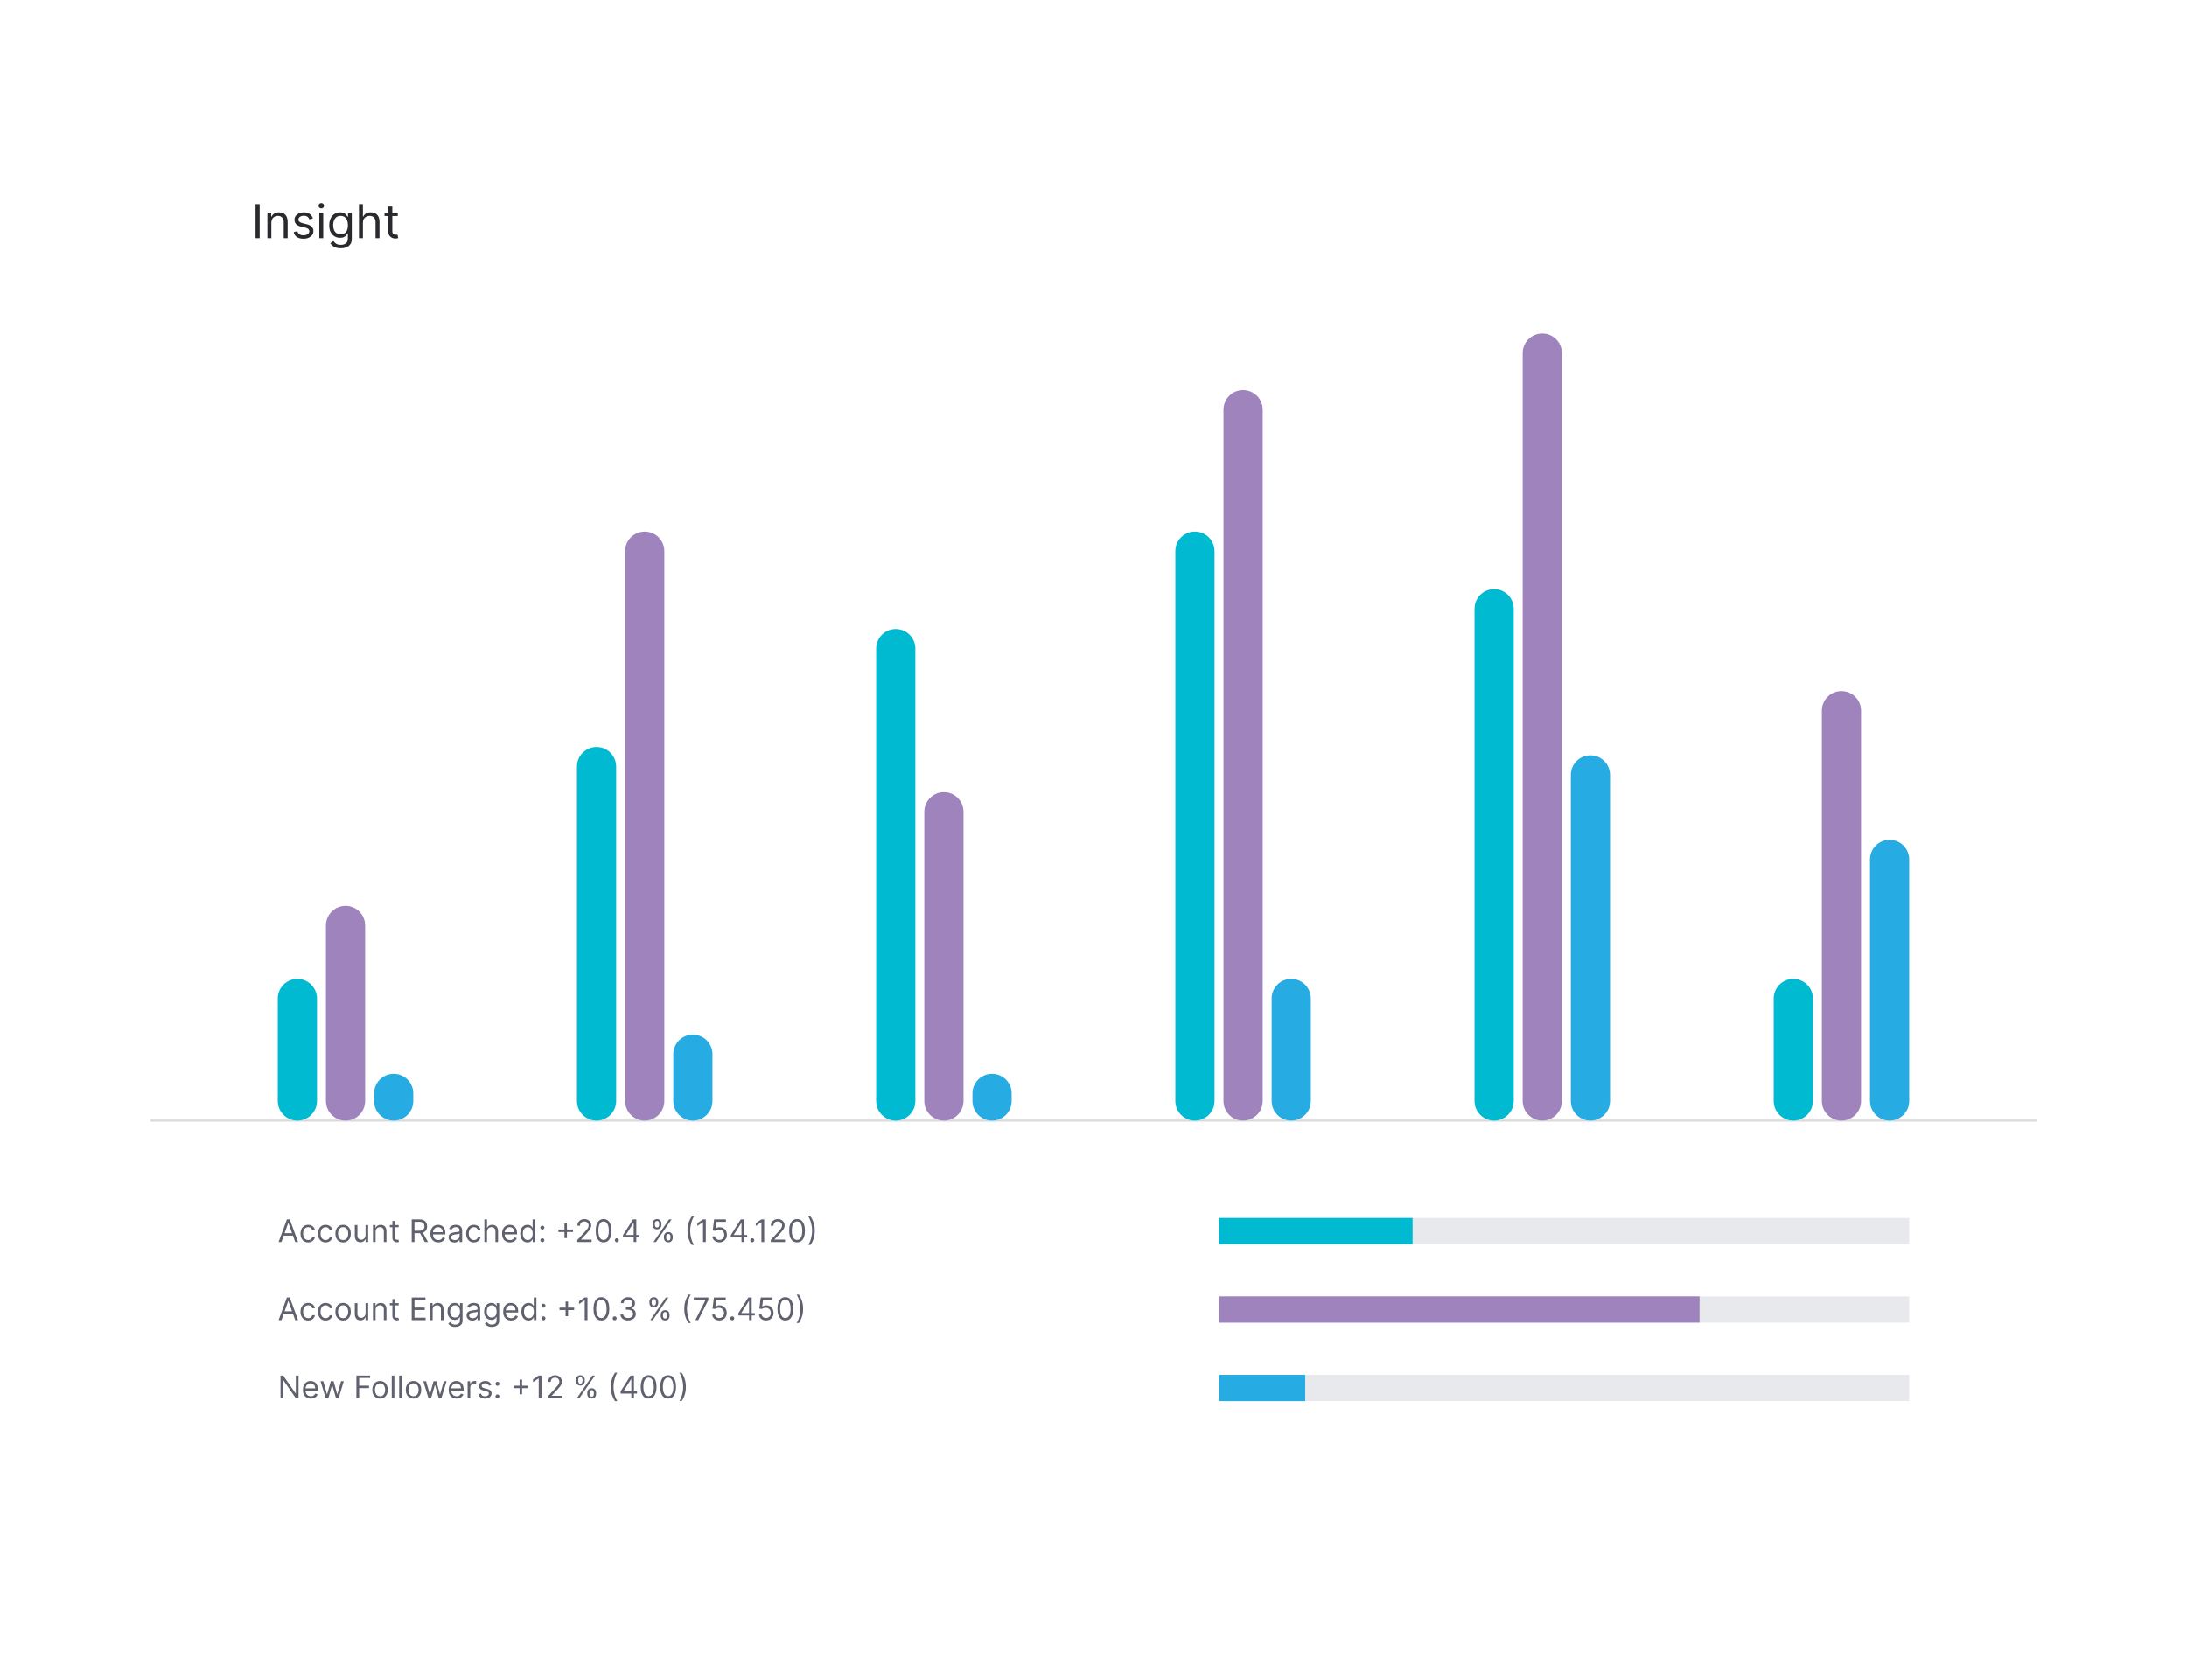 <svg width="639" height="491" viewBox="0 0 639 491" fill="none" xmlns="http://www.w3.org/2000/svg">
<g filter="url(#filter0_d_9_1222)">
<path d="M595 424.815C595 434.325 587.295 442.029 577.79 442.029H61.214C51.705 442.029 44 434.325 44 424.815V57.214C44 47.705 51.705 40 61.214 40H577.79C587.295 40 595 47.705 595 57.214V424.815Z" fill="white"/>
</g>
<path d="M75.872 59.657V69.612H74.666V59.657H75.872ZM79.281 65.121V69.612H78.134V62.146H79.242V63.312H79.339C79.514 62.933 79.78 62.629 80.136 62.398C80.493 62.165 80.953 62.048 81.517 62.048C82.023 62.048 82.465 62.152 82.844 62.359C83.223 62.564 83.518 62.875 83.729 63.293C83.94 63.708 84.045 64.233 84.045 64.868V69.612H82.898V64.946C82.898 64.359 82.745 63.902 82.441 63.575C82.136 63.244 81.718 63.079 81.186 63.079C80.82 63.079 80.493 63.158 80.205 63.317C79.919 63.476 79.694 63.708 79.529 64.012C79.364 64.317 79.281 64.686 79.281 65.121ZM91.43 63.818L90.4 64.109C90.335 63.938 90.239 63.771 90.113 63.609C89.99 63.444 89.821 63.307 89.607 63.2C89.394 63.093 89.12 63.04 88.786 63.04C88.329 63.04 87.948 63.145 87.643 63.356C87.342 63.563 87.191 63.828 87.191 64.148C87.191 64.434 87.295 64.659 87.502 64.824C87.71 64.989 88.034 65.127 88.475 65.237L89.583 65.51C90.251 65.672 90.748 65.919 91.076 66.253C91.403 66.584 91.567 67.01 91.567 67.532C91.567 67.96 91.443 68.342 91.197 68.679C90.954 69.016 90.614 69.282 90.176 69.476C89.739 69.671 89.23 69.768 88.65 69.768C87.888 69.768 87.258 69.603 86.759 69.272C86.26 68.942 85.944 68.459 85.811 67.823L86.9 67.551C87.003 67.953 87.2 68.254 87.488 68.456C87.78 68.656 88.16 68.757 88.63 68.757C89.165 68.757 89.59 68.643 89.904 68.417C90.222 68.186 90.38 67.911 90.38 67.59C90.38 67.331 90.29 67.114 90.108 66.939C89.927 66.76 89.648 66.628 89.272 66.54L88.028 66.249C87.344 66.086 86.841 65.835 86.52 65.495C86.203 65.151 86.044 64.722 86.044 64.207C86.044 63.785 86.162 63.413 86.399 63.089C86.639 62.765 86.965 62.51 87.376 62.325C87.791 62.141 88.261 62.048 88.786 62.048C89.525 62.048 90.105 62.21 90.526 62.535C90.951 62.859 91.252 63.286 91.43 63.818ZM93.293 69.612V62.146H94.441V69.612H93.293ZM93.877 60.901C93.653 60.901 93.46 60.825 93.298 60.673C93.139 60.52 93.06 60.337 93.06 60.123C93.06 59.909 93.139 59.726 93.298 59.574C93.46 59.422 93.653 59.346 93.877 59.346C94.1 59.346 94.292 59.422 94.45 59.574C94.612 59.726 94.693 59.909 94.693 60.123C94.693 60.337 94.612 60.52 94.45 60.673C94.292 60.825 94.1 60.901 93.877 60.901ZM99.556 72.568C99.002 72.568 98.525 72.497 98.127 72.354C97.728 72.215 97.396 72.03 97.13 71.8C96.868 71.573 96.659 71.33 96.503 71.071L97.417 70.429C97.521 70.565 97.652 70.721 97.811 70.896C97.969 71.074 98.187 71.228 98.462 71.358C98.741 71.49 99.105 71.557 99.556 71.557C100.159 71.557 100.656 71.411 101.048 71.119C101.44 70.828 101.636 70.371 101.636 69.749V68.232H101.539C101.455 68.368 101.335 68.537 101.18 68.737C101.027 68.935 100.807 69.112 100.518 69.267C100.233 69.42 99.848 69.496 99.361 69.496C98.759 69.496 98.217 69.353 97.738 69.068C97.261 68.783 96.884 68.368 96.605 67.823C96.33 67.279 96.192 66.618 96.192 65.84C96.192 65.075 96.326 64.409 96.595 63.842C96.864 63.272 97.239 62.831 97.718 62.52C98.198 62.206 98.752 62.048 99.381 62.048C99.867 62.048 100.253 62.129 100.538 62.291C100.826 62.45 101.047 62.632 101.199 62.836C101.355 63.037 101.474 63.202 101.559 63.332H101.675V62.146H102.784V69.826C102.784 70.468 102.638 70.99 102.346 71.392C102.058 71.797 101.669 72.093 101.18 72.281C100.693 72.472 100.152 72.568 99.556 72.568ZM99.517 68.465C99.977 68.465 100.366 68.36 100.684 68.149C101.001 67.939 101.243 67.635 101.408 67.24C101.573 66.845 101.656 66.372 101.656 65.821C101.656 65.283 101.575 64.808 101.413 64.396C101.251 63.985 101.011 63.662 100.693 63.429C100.376 63.196 99.984 63.079 99.517 63.079C99.031 63.079 98.626 63.202 98.302 63.448C97.981 63.695 97.739 64.025 97.577 64.44C97.419 64.855 97.339 65.315 97.339 65.821C97.339 66.339 97.42 66.798 97.582 67.196C97.748 67.592 97.991 67.903 98.311 68.13C98.635 68.353 99.037 68.465 99.517 68.465ZM106.031 65.121V69.612H104.884V59.657H106.031V63.312H106.128C106.303 62.927 106.566 62.62 106.916 62.394C107.269 62.163 107.739 62.048 108.326 62.048C108.834 62.048 109.28 62.15 109.662 62.355C110.045 62.556 110.341 62.865 110.552 63.283C110.766 63.698 110.873 64.226 110.873 64.868V69.612H109.726V64.946C109.726 64.353 109.572 63.894 109.264 63.57C108.959 63.243 108.536 63.079 107.995 63.079C107.619 63.079 107.282 63.158 106.984 63.317C106.689 63.476 106.456 63.708 106.284 64.012C106.115 64.317 106.031 64.686 106.031 65.121ZM116.219 62.146V63.118H112.349V62.146H116.219ZM113.477 60.357H114.624V67.474C114.624 67.798 114.671 68.041 114.765 68.203C114.863 68.362 114.986 68.468 115.135 68.523C115.287 68.575 115.448 68.601 115.616 68.601C115.743 68.601 115.846 68.595 115.927 68.582C116.008 68.566 116.073 68.553 116.122 68.543L116.355 69.573C116.277 69.603 116.169 69.632 116.029 69.661C115.89 69.693 115.713 69.71 115.499 69.71C115.175 69.71 114.858 69.64 114.547 69.501C114.239 69.361 113.983 69.149 113.779 68.864C113.578 68.579 113.477 68.219 113.477 67.785V60.357Z" fill="#29292E"/>
<path d="M44 327.515H595" stroke="#D9D9D9" stroke-width="0.57" stroke-miterlimit="10"/>
<path d="M82.236 363.024H81.394L83.831 356.387H84.66L87.097 363.024H86.255L84.271 357.437H84.219L82.236 363.024ZM82.547 360.432H85.944V361.145H82.547V360.432ZM90.05 363.128C89.583 363.128 89.181 363.018 88.844 362.798C88.507 362.577 88.248 362.274 88.066 361.887C87.885 361.5 87.794 361.058 87.794 360.561C87.794 360.056 87.887 359.61 88.073 359.223C88.261 358.834 88.522 358.53 88.857 358.312C89.194 358.092 89.587 357.982 90.037 357.982C90.387 357.982 90.702 358.047 90.983 358.176C91.264 358.306 91.494 358.487 91.673 358.721C91.853 358.954 91.964 359.226 92.007 359.537H91.242C91.184 359.31 91.054 359.11 90.853 358.935C90.655 358.757 90.387 358.669 90.05 358.669C89.752 358.669 89.49 358.747 89.265 358.902C89.043 359.055 88.869 359.273 88.744 359.553C88.621 359.832 88.559 360.16 88.559 360.535C88.559 360.92 88.619 361.255 88.74 361.54C88.864 361.825 89.036 362.047 89.259 362.204C89.484 362.362 89.747 362.441 90.05 362.441C90.249 362.441 90.429 362.406 90.591 362.337C90.753 362.268 90.89 362.169 91.002 362.039C91.115 361.91 91.195 361.754 91.242 361.573H92.007C91.964 361.866 91.857 362.131 91.686 362.367C91.518 362.6 91.294 362.786 91.016 362.924C90.739 363.06 90.417 363.128 90.05 363.128ZM95.147 363.128C94.681 363.128 94.279 363.018 93.942 362.798C93.605 362.577 93.346 362.274 93.164 361.887C92.983 361.5 92.892 361.058 92.892 360.561C92.892 360.056 92.985 359.61 93.171 359.223C93.359 358.834 93.62 358.53 93.955 358.312C94.292 358.092 94.685 357.982 95.135 357.982C95.485 357.982 95.8 358.047 96.081 358.176C96.362 358.306 96.592 358.487 96.771 358.721C96.951 358.954 97.062 359.226 97.105 359.537H96.34C96.282 359.31 96.152 359.11 95.951 358.935C95.752 358.757 95.485 358.669 95.147 358.669C94.849 358.669 94.588 358.747 94.363 358.902C94.141 359.055 93.967 359.273 93.841 359.553C93.718 359.832 93.657 360.16 93.657 360.535C93.657 360.92 93.717 361.255 93.838 361.54C93.961 361.825 94.134 362.047 94.357 362.204C94.582 362.362 94.845 362.441 95.147 362.441C95.346 362.441 95.527 362.406 95.689 362.337C95.851 362.268 95.988 362.169 96.1 362.039C96.213 361.91 96.293 361.754 96.34 361.573H97.105C97.062 361.866 96.955 362.131 96.784 362.367C96.616 362.6 96.392 362.786 96.113 362.924C95.837 363.06 95.515 363.128 95.147 363.128ZM100.245 363.128C99.796 363.128 99.402 363.021 99.062 362.807C98.725 362.593 98.462 362.294 98.272 361.91C98.084 361.525 97.99 361.076 97.99 360.561C97.99 360.043 98.084 359.59 98.272 359.203C98.462 358.817 98.725 358.516 99.062 358.303C99.402 358.089 99.796 357.982 100.245 357.982C100.695 357.982 101.088 358.089 101.425 358.303C101.764 358.516 102.028 358.817 102.216 359.203C102.406 359.59 102.501 360.043 102.501 360.561C102.501 361.076 102.406 361.525 102.216 361.91C102.028 362.294 101.764 362.593 101.425 362.807C101.088 363.021 100.695 363.128 100.245 363.128ZM100.245 362.441C100.587 362.441 100.868 362.354 101.088 362.179C101.308 362.004 101.471 361.773 101.577 361.488C101.683 361.203 101.736 360.894 101.736 360.561C101.736 360.229 101.683 359.919 101.577 359.631C101.471 359.344 101.308 359.112 101.088 358.935C100.868 358.757 100.587 358.669 100.245 358.669C99.904 358.669 99.623 358.757 99.403 358.935C99.182 359.112 99.019 359.344 98.913 359.631C98.808 359.919 98.755 360.229 98.755 360.561C98.755 360.894 98.808 361.203 98.913 361.488C99.019 361.773 99.182 362.004 99.403 362.179C99.623 362.354 99.904 362.441 100.245 362.441ZM106.806 360.989V358.047H107.57V363.024H106.806V362.182H106.754C106.637 362.435 106.456 362.65 106.209 362.827C105.963 363.002 105.652 363.089 105.276 363.089C104.965 363.089 104.688 363.021 104.446 362.885C104.204 362.747 104.014 362.539 103.876 362.263C103.738 361.984 103.668 361.633 103.668 361.21V358.047H104.433V361.158C104.433 361.521 104.535 361.81 104.738 362.026C104.943 362.242 105.205 362.35 105.522 362.35C105.712 362.35 105.906 362.302 106.102 362.204C106.301 362.107 106.467 361.958 106.601 361.757C106.737 361.556 106.806 361.3 106.806 360.989ZM109.736 360.03V363.024H108.971V358.047H109.71V358.824H109.775C109.892 358.572 110.069 358.368 110.306 358.215C110.544 358.059 110.851 357.982 111.227 357.982C111.564 357.982 111.859 358.051 112.112 358.189C112.364 358.325 112.561 358.533 112.701 358.811C112.842 359.088 112.912 359.438 112.912 359.861V363.024H112.147V359.913C112.147 359.522 112.046 359.218 111.843 358.999C111.64 358.779 111.361 358.669 111.006 358.669C110.762 358.669 110.544 358.722 110.352 358.828C110.162 358.933 110.012 359.088 109.901 359.291C109.791 359.494 109.736 359.74 109.736 360.03ZM116.475 358.047V358.695H113.895V358.047H116.475ZM114.647 356.854H115.412V361.598C115.412 361.815 115.443 361.977 115.506 362.085C115.57 362.19 115.652 362.262 115.752 362.298C115.853 362.333 115.96 362.35 116.073 362.35C116.157 362.35 116.226 362.346 116.28 362.337C116.334 362.327 116.377 362.318 116.41 362.311L116.565 362.998C116.513 363.018 116.441 363.037 116.348 363.057C116.255 363.078 116.137 363.089 115.995 363.089C115.779 363.089 115.567 363.043 115.36 362.95C115.154 362.857 114.984 362.715 114.848 362.525C114.714 362.335 114.647 362.095 114.647 361.806V356.854ZM120.295 363.024V356.387H122.538C123.057 356.387 123.482 356.476 123.815 356.653C124.148 356.828 124.394 357.069 124.554 357.376C124.714 357.682 124.794 358.031 124.794 358.422C124.794 358.814 124.714 359.16 124.554 359.463C124.394 359.765 124.149 360.003 123.818 360.176C123.488 360.346 123.065 360.432 122.551 360.432H120.736V359.706H122.525C122.879 359.706 123.165 359.654 123.381 359.55C123.599 359.447 123.757 359.3 123.854 359.11C123.953 358.917 124.003 358.688 124.003 358.422C124.003 358.157 123.953 357.924 123.854 357.726C123.754 357.527 123.596 357.374 123.377 357.265C123.159 357.155 122.871 357.1 122.512 357.1H121.099V363.024H120.295ZM123.42 360.043L125.053 363.024H124.12L122.512 360.043H123.42ZM128.063 363.128C127.583 363.128 127.17 363.022 126.822 362.811C126.476 362.597 126.209 362.298 126.021 361.916C125.835 361.531 125.742 361.084 125.742 360.574C125.742 360.064 125.835 359.615 126.021 359.226C126.209 358.835 126.471 358.53 126.805 358.312C127.142 358.092 127.536 357.982 127.985 357.982C128.244 357.982 128.5 358.025 128.753 358.111C129.006 358.198 129.236 358.338 129.443 358.533C129.651 358.725 129.816 358.98 129.939 359.297C130.062 359.615 130.124 360.006 130.124 360.471V360.795H126.287V360.134H129.346C129.346 359.853 129.29 359.602 129.178 359.382C129.068 359.161 128.91 358.987 128.705 358.86C128.501 358.732 128.262 358.669 127.985 358.669C127.68 358.669 127.417 358.744 127.194 358.896C126.974 359.045 126.804 359.239 126.686 359.479C126.567 359.719 126.507 359.976 126.507 360.25V360.691C126.507 361.067 126.572 361.386 126.702 361.647C126.834 361.906 127.016 362.104 127.249 362.24C127.483 362.374 127.754 362.441 128.063 362.441C128.264 362.441 128.445 362.413 128.607 362.357C128.772 362.298 128.913 362.212 129.032 362.098C129.151 361.981 129.243 361.836 129.307 361.663L130.046 361.871C129.968 362.121 129.838 362.342 129.654 362.532C129.47 362.72 129.244 362.867 128.974 362.973C128.703 363.076 128.4 363.128 128.063 363.128ZM132.752 363.141C132.437 363.141 132.151 363.082 131.894 362.963C131.636 362.842 131.432 362.668 131.281 362.441C131.13 362.212 131.054 361.935 131.054 361.611C131.054 361.326 131.11 361.095 131.223 360.918C131.335 360.739 131.485 360.598 131.673 360.497C131.861 360.395 132.069 360.319 132.295 360.27C132.524 360.218 132.755 360.177 132.986 360.147C133.288 360.108 133.533 360.079 133.721 360.059C133.911 360.037 134.05 360.002 134.136 359.952C134.225 359.902 134.269 359.816 134.269 359.693V359.667C134.269 359.347 134.182 359.099 134.007 358.922C133.834 358.744 133.571 358.656 133.219 358.656C132.854 358.656 132.568 358.736 132.36 358.896C132.153 359.055 132.007 359.226 131.923 359.408L131.197 359.148C131.326 358.846 131.499 358.61 131.715 358.442C131.934 358.271 132.171 358.152 132.428 358.085C132.688 358.016 132.942 357.982 133.193 357.982C133.353 357.982 133.537 358.001 133.744 358.04C133.954 358.077 134.156 358.153 134.35 358.27C134.547 358.387 134.71 358.563 134.839 358.798C134.969 359.034 135.034 359.349 135.034 359.745V363.024H134.269V362.35H134.23C134.178 362.458 134.092 362.574 133.971 362.697C133.85 362.82 133.689 362.925 133.488 363.011C133.287 363.098 133.042 363.141 132.752 363.141ZM132.869 362.454C133.171 362.454 133.426 362.395 133.634 362.276C133.843 362.157 134.001 362.004 134.107 361.816C134.215 361.628 134.269 361.43 134.269 361.223V360.523C134.237 360.561 134.165 360.597 134.055 360.629C133.947 360.66 133.822 360.687 133.679 360.71C133.539 360.732 133.402 360.752 133.268 360.769C133.136 360.784 133.029 360.797 132.947 360.808C132.748 360.834 132.562 360.876 132.389 360.934C132.219 360.99 132.08 361.076 131.975 361.19C131.871 361.302 131.819 361.456 131.819 361.65C131.819 361.916 131.917 362.117 132.114 362.253C132.313 362.387 132.564 362.454 132.869 362.454ZM138.452 363.128C137.985 363.128 137.584 363.018 137.247 362.798C136.91 362.577 136.65 362.274 136.469 361.887C136.287 361.5 136.197 361.058 136.197 360.561C136.197 360.056 136.289 359.61 136.475 359.223C136.663 358.834 136.925 358.53 137.26 358.312C137.597 358.092 137.99 357.982 138.439 357.982C138.789 357.982 139.105 358.047 139.385 358.176C139.666 358.306 139.896 358.487 140.076 358.721C140.255 358.954 140.366 359.226 140.41 359.537H139.645C139.586 359.31 139.457 359.11 139.256 358.935C139.057 358.757 138.789 358.669 138.452 358.669C138.154 358.669 137.893 358.747 137.668 358.902C137.445 359.055 137.271 359.273 137.146 359.553C137.023 359.832 136.961 360.16 136.961 360.535C136.961 360.92 137.022 361.255 137.143 361.54C137.266 361.825 137.439 362.047 137.661 362.204C137.886 362.362 138.15 362.441 138.452 362.441C138.651 362.441 138.831 362.406 138.993 362.337C139.155 362.268 139.293 362.169 139.405 362.039C139.517 361.91 139.597 361.754 139.645 361.573H140.41C140.366 361.866 140.259 362.131 140.089 362.367C139.92 362.6 139.697 362.786 139.418 362.924C139.141 363.06 138.819 363.128 138.452 363.128ZM142.293 360.03V363.024H141.528V356.387H142.293V358.824H142.357C142.474 358.567 142.649 358.363 142.882 358.212C143.118 358.058 143.431 357.982 143.822 357.982C144.161 357.982 144.458 358.05 144.713 358.186C144.968 358.32 145.166 358.526 145.306 358.805C145.449 359.081 145.52 359.434 145.52 359.861V363.024H144.756V359.913C144.756 359.518 144.653 359.212 144.448 358.996C144.245 358.778 143.963 358.669 143.602 358.669C143.351 358.669 143.126 358.722 142.928 358.828C142.731 358.933 142.576 359.088 142.461 359.291C142.349 359.494 142.293 359.74 142.293 360.03ZM149.007 363.128C148.527 363.128 148.113 363.022 147.765 362.811C147.42 362.597 147.153 362.298 146.965 361.916C146.779 361.531 146.686 361.084 146.686 360.574C146.686 360.064 146.779 359.615 146.965 359.226C147.153 358.835 147.414 358.53 147.749 358.312C148.086 358.092 148.48 357.982 148.929 357.982C149.188 357.982 149.444 358.025 149.697 358.111C149.95 358.198 150.18 358.338 150.387 358.533C150.595 358.725 150.76 358.98 150.883 359.297C151.006 359.615 151.068 360.006 151.068 360.471V360.795H147.231V360.134H150.29C150.29 359.853 150.234 359.602 150.122 359.382C150.011 359.161 149.854 358.987 149.648 358.86C149.445 358.732 149.205 358.669 148.929 358.669C148.624 358.669 148.361 358.744 148.138 358.896C147.918 359.045 147.748 359.239 147.629 359.479C147.51 359.719 147.451 359.976 147.451 360.25V360.691C147.451 361.067 147.516 361.386 147.646 361.647C147.777 361.906 147.96 362.104 148.193 362.24C148.427 362.374 148.698 362.441 149.007 362.441C149.208 362.441 149.389 362.413 149.551 362.357C149.715 362.298 149.857 362.212 149.976 362.098C150.095 361.981 150.186 361.836 150.251 361.663L150.99 361.871C150.912 362.121 150.782 362.342 150.598 362.532C150.414 362.72 150.187 362.867 149.917 362.973C149.647 363.076 149.344 363.128 149.007 363.128ZM154.111 363.128C153.696 363.128 153.33 363.023 153.012 362.814C152.695 362.602 152.446 362.304 152.267 361.919C152.088 361.533 151.998 361.076 151.998 360.548C151.998 360.026 152.088 359.572 152.267 359.187C152.446 358.803 152.696 358.506 153.016 358.296C153.335 358.086 153.705 357.982 154.124 357.982C154.448 357.982 154.704 358.036 154.892 358.144C155.082 358.25 155.227 358.371 155.326 358.507C155.428 358.641 155.507 358.751 155.563 358.837H155.628V356.387H156.392V363.024H155.654V362.26H155.563C155.507 362.35 155.427 362.465 155.323 362.603C155.219 362.739 155.071 362.861 154.879 362.969C154.687 363.075 154.431 363.128 154.111 363.128ZM154.215 362.441C154.521 362.441 154.781 362.361 154.992 362.201C155.204 362.039 155.365 361.816 155.475 361.53C155.586 361.243 155.641 360.911 155.641 360.535C155.641 360.164 155.587 359.839 155.479 359.56C155.371 359.279 155.211 359.061 154.999 358.905C154.787 358.748 154.526 358.669 154.215 358.669C153.891 358.669 153.621 358.752 153.404 358.918C153.191 359.082 153.03 359.306 152.922 359.589C152.816 359.87 152.763 360.185 152.763 360.535C152.763 360.89 152.817 361.212 152.925 361.501C153.035 361.789 153.197 362.018 153.411 362.188C153.627 362.357 153.895 362.441 154.215 362.441ZM158.457 363.076C158.297 363.076 158.16 363.019 158.045 362.905C157.931 362.79 157.874 362.653 157.874 362.493C157.874 362.333 157.931 362.196 158.045 362.081C158.16 361.967 158.297 361.91 158.457 361.91C158.617 361.91 158.754 361.967 158.868 362.081C158.983 362.196 159.04 362.333 159.04 362.493C159.04 362.599 159.013 362.696 158.959 362.785C158.907 362.873 158.837 362.944 158.749 362.998C158.662 363.05 158.565 363.076 158.457 363.076ZM158.457 359.382C158.297 359.382 158.16 359.324 158.045 359.21C157.931 359.095 157.874 358.958 157.874 358.798C157.874 358.639 157.931 358.501 158.045 358.387C158.16 358.272 158.297 358.215 158.457 358.215C158.617 358.215 158.754 358.272 158.868 358.387C158.983 358.501 159.04 358.639 159.04 358.798C159.04 358.904 159.013 359.001 158.959 359.09C158.907 359.179 158.837 359.25 158.749 359.304C158.662 359.356 158.565 359.382 158.457 359.382ZM164.924 361.858V357.58H165.65V361.858H164.924ZM163.148 360.082V359.356H167.426V360.082H163.148ZM168.67 363.024V362.441L170.861 360.043C171.118 359.762 171.33 359.518 171.496 359.31C171.663 359.101 171.786 358.904 171.866 358.721C171.948 358.535 171.989 358.34 171.989 358.137C171.989 357.904 171.933 357.702 171.82 357.531C171.71 357.361 171.559 357.229 171.367 357.136C171.174 357.043 170.958 356.996 170.719 356.996C170.464 356.996 170.241 357.049 170.051 357.155C169.863 357.259 169.717 357.405 169.613 357.593C169.512 357.781 169.461 358.001 169.461 358.254H168.696C168.696 357.865 168.786 357.524 168.965 357.23C169.145 356.936 169.389 356.707 169.698 356.543C170.009 356.379 170.358 356.296 170.744 356.296C171.133 356.296 171.478 356.379 171.778 356.543C172.079 356.707 172.314 356.928 172.485 357.207C172.655 357.486 172.741 357.796 172.741 358.137C172.741 358.381 172.697 358.62 172.608 358.853C172.522 359.085 172.37 359.343 172.154 359.628C171.94 359.911 171.643 360.257 171.263 360.665L169.772 362.26V362.311H172.857V363.024H168.67ZM176.361 363.115C175.873 363.115 175.457 362.982 175.113 362.717C174.77 362.449 174.507 362.061 174.326 361.553C174.144 361.043 174.053 360.427 174.053 359.706C174.053 358.989 174.144 358.376 174.326 357.868C174.509 357.358 174.773 356.969 175.116 356.702C175.462 356.432 175.877 356.296 176.361 356.296C176.845 356.296 177.258 356.432 177.602 356.702C177.948 356.969 178.211 357.358 178.393 357.868C178.576 358.376 178.668 358.989 178.668 359.706C178.668 360.427 178.578 361.043 178.396 361.553C178.215 362.061 177.952 362.449 177.609 362.717C177.265 362.982 176.849 363.115 176.361 363.115ZM176.361 362.402C176.845 362.402 177.221 362.169 177.489 361.702C177.757 361.235 177.89 360.57 177.89 359.706C177.89 359.131 177.829 358.642 177.706 358.238C177.585 357.834 177.41 357.526 177.181 357.314C176.954 357.102 176.681 356.996 176.361 356.996C175.881 356.996 175.506 357.233 175.236 357.706C174.966 358.177 174.831 358.844 174.831 359.706C174.831 360.281 174.892 360.769 175.013 361.171C175.134 361.573 175.308 361.878 175.534 362.088C175.763 362.297 176.039 362.402 176.361 362.402ZM180.238 363.076C180.079 363.076 179.941 363.019 179.827 362.905C179.712 362.79 179.655 362.653 179.655 362.493C179.655 362.333 179.712 362.196 179.827 362.081C179.941 361.967 180.079 361.91 180.238 361.91C180.398 361.91 180.536 361.967 180.65 362.081C180.765 362.196 180.822 362.333 180.822 362.493C180.822 362.599 180.795 362.696 180.741 362.785C180.689 362.873 180.619 362.944 180.53 362.998C180.444 363.05 180.346 363.076 180.238 363.076ZM182.026 361.663V361.002L184.942 356.387H185.422V357.411H185.098L182.894 360.898V360.95H186.822V361.663H182.026ZM185.15 363.024V361.462V361.154V356.387H185.915V363.024H185.15ZM193.987 361.78V361.43C193.987 361.188 194.036 360.966 194.136 360.766C194.237 360.562 194.384 360.4 194.577 360.279C194.771 360.156 195.007 360.095 195.283 360.095C195.564 360.095 195.799 360.156 195.99 360.279C196.18 360.4 196.323 360.562 196.421 360.766C196.518 360.966 196.566 361.188 196.566 361.43V361.78C196.566 362.022 196.517 362.244 196.417 362.448C196.32 362.648 196.175 362.811 195.983 362.934C195.793 363.055 195.56 363.115 195.283 363.115C195.002 363.115 194.766 363.055 194.573 362.934C194.381 362.811 194.235 362.648 194.136 362.448C194.036 362.244 193.987 362.022 193.987 361.78ZM194.648 361.43V361.78C194.648 361.981 194.695 362.161 194.791 362.321C194.886 362.479 195.05 362.558 195.283 362.558C195.51 362.558 195.67 362.479 195.763 362.321C195.858 362.161 195.905 361.981 195.905 361.78V361.43C195.905 361.229 195.86 361.05 195.769 360.892C195.679 360.732 195.516 360.652 195.283 360.652C195.056 360.652 194.893 360.732 194.794 360.892C194.697 361.05 194.648 361.229 194.648 361.43ZM190.681 357.982V357.632C190.681 357.39 190.731 357.168 190.83 356.967C190.932 356.764 191.079 356.602 191.271 356.481C191.465 356.358 191.701 356.296 191.977 356.296C192.258 356.296 192.494 356.358 192.684 356.481C192.874 356.602 193.018 356.764 193.115 356.967C193.212 357.168 193.261 357.39 193.261 357.632V357.982C193.261 358.224 193.211 358.446 193.112 358.649C193.015 358.85 192.87 359.012 192.678 359.135C192.487 359.256 192.254 359.317 191.977 359.317C191.697 359.317 191.46 359.256 191.268 359.135C191.075 359.012 190.93 358.85 190.83 358.649C190.731 358.446 190.681 358.224 190.681 357.982ZM191.342 357.632V357.982C191.342 358.183 191.39 358.363 191.485 358.523C191.58 358.681 191.744 358.759 191.977 358.759C192.204 358.759 192.364 358.681 192.457 358.523C192.552 358.363 192.6 358.183 192.6 357.982V357.632C192.6 357.431 192.554 357.251 192.464 357.094C192.373 356.934 192.211 356.854 191.977 356.854C191.751 356.854 191.588 356.934 191.488 357.094C191.391 357.251 191.342 357.431 191.342 357.632ZM190.927 363.024L195.491 356.387H196.229L191.666 363.024H190.927ZM200.87 359.706C200.87 358.889 200.976 358.138 201.188 357.453C201.402 356.766 201.706 356.134 202.102 355.558H202.776C202.62 355.771 202.474 356.035 202.338 356.348C202.204 356.659 202.087 357.002 201.985 357.376C201.884 357.747 201.804 358.132 201.745 358.529C201.689 358.927 201.661 359.319 201.661 359.706C201.661 360.22 201.711 360.742 201.81 361.271C201.91 361.8 202.043 362.292 202.212 362.746C202.381 363.199 202.568 363.569 202.776 363.854H202.102C201.706 363.277 201.402 362.646 201.188 361.961C200.976 361.274 200.87 360.523 200.87 359.706ZM206.225 356.387V363.024H205.421V357.23H205.382L203.762 358.306V357.489L205.421 356.387H206.225ZM210.208 363.115C209.828 363.115 209.485 363.04 209.181 362.888C208.876 362.737 208.632 362.53 208.448 362.266C208.264 362.002 208.164 361.702 208.147 361.365H208.925C208.955 361.665 209.091 361.914 209.333 362.111C209.577 362.305 209.869 362.402 210.208 362.402C210.48 362.402 210.722 362.338 210.934 362.211C211.148 362.083 211.315 361.908 211.436 361.686C211.559 361.461 211.621 361.207 211.621 360.924C211.621 360.635 211.557 360.377 211.43 360.15C211.304 359.921 211.132 359.74 210.911 359.609C210.691 359.477 210.439 359.41 210.156 359.408C209.953 359.406 209.744 359.437 209.531 359.502C209.317 359.564 209.141 359.645 209.002 359.745L208.25 359.654L208.652 356.387H212.101V357.1H209.326L209.093 359.058H209.132C209.268 358.95 209.439 358.86 209.644 358.789C209.849 358.717 210.063 358.682 210.286 358.682C210.692 358.682 211.054 358.779 211.371 358.973C211.691 359.166 211.942 359.429 212.123 359.764C212.307 360.099 212.399 360.481 212.399 360.911C212.399 361.335 212.304 361.713 212.113 362.046C211.926 362.376 211.666 362.638 211.336 362.83C211.005 363.02 210.629 363.115 210.208 363.115ZM213.531 361.663V361.002L216.447 356.387H216.927V357.411H216.603L214.399 360.898V360.95H218.327V361.663H213.531ZM216.655 363.024V361.462V361.154V356.387H217.42V363.024H216.655ZM219.8 363.076C219.64 363.076 219.503 363.019 219.388 362.905C219.274 362.79 219.217 362.653 219.217 362.493C219.217 362.333 219.274 362.196 219.388 362.081C219.503 361.967 219.64 361.91 219.8 361.91C219.96 361.91 220.097 361.967 220.211 362.081C220.326 362.196 220.383 362.333 220.383 362.493C220.383 362.599 220.356 362.696 220.302 362.785C220.25 362.873 220.18 362.944 220.092 362.998C220.005 363.05 219.908 363.076 219.8 363.076ZM223.283 356.387V363.024H222.479V357.23H222.44L220.82 358.306V357.489L222.479 356.387H223.283ZM225.192 363.024V362.441L227.383 360.043C227.64 359.762 227.851 359.518 228.018 359.31C228.184 359.101 228.307 358.904 228.387 358.721C228.469 358.535 228.51 358.34 228.51 358.137C228.51 357.904 228.454 357.702 228.342 357.531C228.232 357.361 228.08 357.229 227.888 357.136C227.696 357.043 227.48 356.996 227.24 356.996C226.985 356.996 226.763 357.049 226.572 357.155C226.384 357.259 226.239 357.405 226.135 357.593C226.033 357.781 225.983 358.001 225.983 358.254H225.218C225.218 357.865 225.307 357.524 225.487 357.23C225.666 356.936 225.91 356.707 226.219 356.543C226.53 356.379 226.879 356.296 227.266 356.296C227.655 356.296 227.999 356.379 228.3 356.543C228.6 356.707 228.836 356.928 229.006 357.207C229.177 357.486 229.262 357.796 229.262 358.137C229.262 358.381 229.218 358.62 229.129 358.853C229.043 359.085 228.892 359.343 228.676 359.628C228.462 359.911 228.165 360.257 227.784 360.665L226.294 362.26V362.311H229.379V363.024H225.192ZM232.882 363.115C232.394 363.115 231.978 362.982 231.635 362.717C231.291 362.449 231.029 362.061 230.847 361.553C230.666 361.043 230.575 360.427 230.575 359.706C230.575 358.989 230.666 358.376 230.847 357.868C231.031 357.358 231.294 356.969 231.638 356.702C231.983 356.432 232.398 356.296 232.882 356.296C233.366 356.296 233.78 356.432 234.124 356.702C234.469 356.969 234.733 357.358 234.914 357.868C235.098 358.376 235.19 358.989 235.19 359.706C235.19 360.427 235.099 361.043 234.918 361.553C234.736 362.061 234.474 362.449 234.13 362.717C233.786 362.982 233.371 363.115 232.882 363.115ZM232.882 362.402C233.366 362.402 233.742 362.169 234.01 361.702C234.278 361.235 234.412 360.57 234.412 359.706C234.412 359.131 234.35 358.642 234.227 358.238C234.106 357.834 233.931 357.526 233.702 357.314C233.475 357.102 233.202 356.996 232.882 356.996C232.403 356.996 232.028 357.233 231.758 357.706C231.488 358.177 231.353 358.844 231.353 359.706C231.353 360.281 231.413 360.769 231.534 361.171C231.655 361.573 231.829 361.878 232.056 362.088C232.285 362.297 232.56 362.402 232.882 362.402ZM238.068 359.706C238.068 360.523 237.961 361.274 237.747 361.961C237.535 362.646 237.231 363.277 236.836 363.854H236.162C236.318 363.64 236.462 363.377 236.596 363.063C236.732 362.752 236.851 362.411 236.953 362.039C237.054 361.665 237.133 361.28 237.189 360.882C237.248 360.483 237.277 360.09 237.277 359.706C237.277 359.192 237.227 358.67 237.128 358.141C237.028 357.611 236.894 357.12 236.726 356.666C236.557 356.212 236.369 355.843 236.162 355.558H236.836C237.231 356.134 237.535 356.766 237.747 357.453C237.961 358.138 238.068 358.889 238.068 359.706Z" fill="#5F616E"/>
<path d="M82.236 385.84H81.394L83.831 379.203H84.66L87.097 385.84H86.255L84.271 380.253H84.219L82.236 385.84ZM82.547 383.247H85.944V383.96H82.547V383.247ZM90.05 385.944C89.583 385.944 89.181 385.833 88.844 385.613C88.507 385.393 88.248 385.089 88.066 384.702C87.885 384.316 87.794 383.874 87.794 383.377C87.794 382.871 87.887 382.425 88.073 382.038C88.261 381.649 88.522 381.346 88.857 381.128C89.194 380.907 89.587 380.797 90.037 380.797C90.387 380.797 90.702 380.862 90.983 380.992C91.264 381.121 91.494 381.303 91.673 381.536C91.853 381.769 91.964 382.042 92.007 382.353H91.242C91.184 382.126 91.054 381.925 90.853 381.75C90.655 381.573 90.387 381.484 90.05 381.484C89.752 381.484 89.49 381.562 89.265 381.718C89.043 381.871 88.869 382.088 88.744 382.369C88.621 382.648 88.559 382.975 88.559 383.351C88.559 383.735 88.619 384.07 88.74 384.356C88.864 384.641 89.036 384.862 89.259 385.02C89.484 385.178 89.747 385.256 90.05 385.256C90.249 385.256 90.429 385.222 90.591 385.153C90.753 385.084 90.89 384.984 91.002 384.855C91.115 384.725 91.195 384.569 91.242 384.388H92.007C91.964 384.682 91.857 384.946 91.686 385.182C91.518 385.415 91.294 385.601 91.016 385.739C90.739 385.875 90.417 385.944 90.05 385.944ZM95.147 385.944C94.681 385.944 94.279 385.833 93.942 385.613C93.605 385.393 93.346 385.089 93.164 384.702C92.983 384.316 92.892 383.874 92.892 383.377C92.892 382.871 92.985 382.425 93.171 382.038C93.359 381.649 93.62 381.346 93.955 381.128C94.292 380.907 94.685 380.797 95.135 380.797C95.485 380.797 95.8 380.862 96.081 380.992C96.362 381.121 96.592 381.303 96.771 381.536C96.951 381.769 97.062 382.042 97.105 382.353H96.34C96.282 382.126 96.152 381.925 95.951 381.75C95.752 381.573 95.485 381.484 95.147 381.484C94.849 381.484 94.588 381.562 94.363 381.718C94.141 381.871 93.967 382.088 93.841 382.369C93.718 382.648 93.657 382.975 93.657 383.351C93.657 383.735 93.717 384.07 93.838 384.356C93.961 384.641 94.134 384.862 94.357 385.02C94.582 385.178 94.845 385.256 95.147 385.256C95.346 385.256 95.527 385.222 95.689 385.153C95.851 385.084 95.988 384.984 96.1 384.855C96.213 384.725 96.293 384.569 96.34 384.388H97.105C97.062 384.682 96.955 384.946 96.784 385.182C96.616 385.415 96.392 385.601 96.113 385.739C95.837 385.875 95.515 385.944 95.147 385.944ZM100.245 385.944C99.796 385.944 99.402 385.837 99.062 385.623C98.725 385.409 98.462 385.11 98.272 384.725C98.084 384.34 97.99 383.891 97.99 383.377C97.99 382.858 98.084 382.406 98.272 382.019C98.462 381.632 98.725 381.332 99.062 381.118C99.402 380.904 99.796 380.797 100.245 380.797C100.695 380.797 101.088 380.904 101.425 381.118C101.764 381.332 102.028 381.632 102.216 382.019C102.406 382.406 102.501 382.858 102.501 383.377C102.501 383.891 102.406 384.34 102.216 384.725C102.028 385.11 101.764 385.409 101.425 385.623C101.088 385.837 100.695 385.944 100.245 385.944ZM100.245 385.256C100.587 385.256 100.868 385.169 101.088 384.994C101.308 384.819 101.471 384.589 101.577 384.304C101.683 384.019 101.736 383.71 101.736 383.377C101.736 383.044 101.683 382.734 101.577 382.447C101.471 382.159 101.308 381.927 101.088 381.75C100.868 381.573 100.587 381.484 100.245 381.484C99.904 381.484 99.623 381.573 99.403 381.75C99.182 381.927 99.019 382.159 98.913 382.447C98.808 382.734 98.755 383.044 98.755 383.377C98.755 383.71 98.808 384.019 98.913 384.304C99.019 384.589 99.182 384.819 99.403 384.994C99.623 385.169 99.904 385.256 100.245 385.256ZM106.806 383.805V380.862H107.57V385.84H106.806V384.997H106.754C106.637 385.25 106.456 385.465 106.209 385.642C105.963 385.817 105.652 385.905 105.276 385.905C104.965 385.905 104.688 385.837 104.446 385.7C104.204 385.562 104.014 385.355 103.876 385.078C103.738 384.8 103.668 384.448 103.668 384.025V380.862H104.433V383.973C104.433 384.336 104.535 384.626 104.738 384.842C104.943 385.058 105.205 385.166 105.522 385.166C105.712 385.166 105.906 385.117 106.102 385.02C106.301 384.923 106.467 384.774 106.601 384.573C106.737 384.372 106.806 384.116 106.806 383.805ZM109.736 382.845V385.84H108.971V380.862H109.71V381.64H109.775C109.892 381.387 110.069 381.184 110.306 381.03C110.544 380.875 110.851 380.797 111.227 380.797C111.564 380.797 111.859 380.866 112.112 381.005C112.364 381.141 112.561 381.348 112.701 381.627C112.842 381.903 112.912 382.253 112.912 382.677V385.84H112.147V382.729C112.147 382.338 112.046 382.033 111.843 381.815C111.64 381.594 111.361 381.484 111.006 381.484C110.762 381.484 110.544 381.537 110.352 381.643C110.162 381.749 110.012 381.903 109.901 382.106C109.791 382.31 109.736 382.556 109.736 382.845ZM116.475 380.862V381.51H113.895V380.862H116.475ZM114.647 379.669H115.412V384.414C115.412 384.63 115.443 384.792 115.506 384.9C115.57 385.006 115.652 385.077 115.752 385.114C115.853 385.148 115.96 385.166 116.073 385.166C116.157 385.166 116.226 385.161 116.28 385.153C116.334 385.142 116.377 385.133 116.41 385.127L116.565 385.814C116.513 385.833 116.441 385.853 116.348 385.872C116.255 385.894 116.137 385.905 115.995 385.905C115.779 385.905 115.567 385.858 115.36 385.765C115.154 385.672 114.984 385.531 114.848 385.341C114.714 385.151 114.647 384.911 114.647 384.621V379.669ZM120.295 385.84V379.203H124.301V379.916H121.099V382.158H124.094V382.871H121.099V385.127H124.353V385.84H120.295ZM126.411 382.845V385.84H125.646V380.862H126.385V381.64H126.45C126.566 381.387 126.744 381.184 126.981 381.03C127.219 380.875 127.526 380.797 127.902 380.797C128.239 380.797 128.534 380.866 128.786 381.005C129.039 381.141 129.236 381.348 129.376 381.627C129.517 381.903 129.587 382.253 129.587 382.677V385.84H128.822V382.729C128.822 382.338 128.721 382.033 128.517 381.815C128.314 381.594 128.036 381.484 127.681 381.484C127.437 381.484 127.219 381.537 127.027 381.643C126.837 381.749 126.686 381.903 126.576 382.106C126.466 382.31 126.411 382.556 126.411 382.845ZM132.994 387.81C132.624 387.81 132.307 387.763 132.041 387.668C131.775 387.575 131.554 387.452 131.377 387.298C131.202 387.147 131.062 386.985 130.959 386.812L131.568 386.384C131.637 386.475 131.724 386.579 131.83 386.695C131.936 386.814 132.081 386.917 132.265 387.003C132.45 387.092 132.693 387.136 132.994 387.136C133.396 387.136 133.727 387.039 133.989 386.844C134.25 386.65 134.381 386.345 134.381 385.931V384.919H134.316C134.26 385.01 134.18 385.123 134.076 385.256C133.975 385.388 133.828 385.506 133.635 385.61C133.445 385.711 133.188 385.762 132.864 385.762C132.462 385.762 132.101 385.667 131.782 385.477C131.464 385.287 131.212 385.01 131.027 384.647C130.843 384.284 130.751 383.843 130.751 383.325C130.751 382.815 130.841 382.371 131.02 381.993C131.199 381.613 131.449 381.319 131.769 381.111C132.089 380.902 132.458 380.797 132.877 380.797C133.201 380.797 133.458 380.851 133.648 380.959C133.841 381.065 133.988 381.186 134.089 381.322C134.193 381.456 134.273 381.566 134.329 381.653H134.407V380.862H135.146V385.982C135.146 386.41 135.048 386.758 134.854 387.026C134.662 387.296 134.402 387.494 134.076 387.619C133.752 387.747 133.391 387.81 132.994 387.81ZM132.968 385.075C133.275 385.075 133.534 385.005 133.746 384.864C133.957 384.724 134.118 384.522 134.229 384.258C134.339 383.995 134.394 383.679 134.394 383.312C134.394 382.953 134.34 382.637 134.232 382.362C134.124 382.088 133.964 381.873 133.752 381.718C133.54 381.562 133.279 381.484 132.968 381.484C132.644 381.484 132.374 381.566 132.158 381.73C131.944 381.895 131.783 382.115 131.675 382.392C131.569 382.668 131.516 382.975 131.516 383.312C131.516 383.658 131.57 383.963 131.678 384.229C131.788 384.493 131.95 384.7 132.164 384.851C132.38 385 132.648 385.075 132.968 385.075ZM138.011 385.957C137.695 385.957 137.409 385.897 137.152 385.778C136.895 385.657 136.69 385.483 136.539 385.256C136.388 385.027 136.312 384.751 136.312 384.427C136.312 384.142 136.369 383.91 136.481 383.733C136.593 383.554 136.743 383.414 136.931 383.312C137.119 383.21 137.327 383.135 137.554 383.085C137.783 383.033 138.013 382.992 138.244 382.962C138.546 382.923 138.792 382.894 138.98 382.874C139.17 382.853 139.308 382.817 139.394 382.768C139.483 382.718 139.527 382.631 139.527 382.508V382.482C139.527 382.163 139.44 381.914 139.265 381.737C139.092 381.56 138.829 381.471 138.477 381.471C138.112 381.471 137.826 381.551 137.618 381.711C137.411 381.871 137.265 382.042 137.181 382.223L136.455 381.964C136.585 381.661 136.757 381.426 136.974 381.257C137.192 381.087 137.429 380.968 137.686 380.901C137.946 380.832 138.201 380.797 138.451 380.797C138.611 380.797 138.795 380.817 139.002 380.855C139.212 380.892 139.414 380.969 139.608 381.086C139.805 381.202 139.968 381.378 140.098 381.614C140.227 381.849 140.292 382.165 140.292 382.56V385.84H139.527V385.166H139.488C139.437 385.274 139.35 385.389 139.229 385.513C139.108 385.636 138.947 385.74 138.746 385.827C138.545 385.913 138.3 385.957 138.011 385.957ZM138.127 385.269C138.43 385.269 138.685 385.21 138.892 385.091C139.102 384.972 139.259 384.819 139.365 384.631C139.473 384.443 139.527 384.245 139.527 384.038V383.338C139.495 383.377 139.424 383.412 139.313 383.445C139.205 383.475 139.08 383.502 138.937 383.526C138.797 383.548 138.66 383.567 138.526 383.584C138.394 383.599 138.287 383.612 138.205 383.623C138.006 383.649 137.82 383.691 137.648 383.75C137.477 383.806 137.339 383.891 137.233 384.006C137.129 384.118 137.077 384.271 137.077 384.466C137.077 384.731 137.176 384.932 137.372 385.069C137.571 385.202 137.823 385.269 138.127 385.269ZM143.697 387.81C143.328 387.81 143.01 387.763 142.745 387.668C142.479 387.575 142.257 387.452 142.08 387.298C141.905 387.147 141.766 386.985 141.662 386.812L142.271 386.384C142.341 386.475 142.428 386.579 142.534 386.695C142.64 386.814 142.785 386.917 142.968 387.003C143.154 387.092 143.397 387.136 143.697 387.136C144.099 387.136 144.431 387.039 144.692 386.844C144.954 386.65 145.084 386.345 145.084 385.931V384.919H145.02C144.963 385.01 144.884 385.123 144.78 385.256C144.678 385.388 144.531 385.506 144.339 385.61C144.149 385.711 143.892 385.762 143.568 385.762C143.166 385.762 142.805 385.667 142.485 385.477C142.168 385.287 141.916 385.01 141.73 384.647C141.547 384.284 141.455 383.843 141.455 383.325C141.455 382.815 141.544 382.371 141.724 381.993C141.903 381.613 142.153 381.319 142.472 381.111C142.792 380.902 143.162 380.797 143.581 380.797C143.905 380.797 144.162 380.851 144.352 380.959C144.544 381.065 144.691 381.186 144.793 381.322C144.897 381.456 144.976 381.566 145.033 381.653H145.11V380.862H145.849V385.982C145.849 386.41 145.752 386.758 145.558 387.026C145.365 387.296 145.106 387.494 144.78 387.619C144.456 387.747 144.095 387.81 143.697 387.81ZM143.671 385.075C143.978 385.075 144.238 385.005 144.449 384.864C144.661 384.724 144.822 384.522 144.932 384.258C145.042 383.995 145.097 383.679 145.097 383.312C145.097 382.953 145.043 382.637 144.935 382.362C144.827 382.088 144.667 381.873 144.456 381.718C144.244 381.562 143.983 381.484 143.671 381.484C143.347 381.484 143.077 381.566 142.861 381.73C142.647 381.895 142.486 382.115 142.378 382.392C142.273 382.668 142.22 382.975 142.22 383.312C142.22 383.658 142.274 383.963 142.382 384.229C142.492 384.493 142.654 384.7 142.868 384.851C143.084 385 143.352 385.075 143.671 385.075ZM149.336 385.944C148.857 385.944 148.443 385.838 148.095 385.626C147.75 385.412 147.483 385.114 147.295 384.731C147.109 384.347 147.016 383.9 147.016 383.39C147.016 382.88 147.109 382.431 147.295 382.042C147.483 381.651 147.744 381.346 148.079 381.128C148.416 380.907 148.809 380.797 149.259 380.797C149.518 380.797 149.774 380.84 150.027 380.927C150.28 381.013 150.51 381.154 150.717 381.348C150.924 381.54 151.09 381.795 151.213 382.113C151.336 382.431 151.398 382.822 151.398 383.286V383.61H147.56V382.949H150.62C150.62 382.668 150.564 382.418 150.451 382.197C150.341 381.977 150.183 381.803 149.978 381.675C149.775 381.548 149.535 381.484 149.259 381.484C148.954 381.484 148.69 381.56 148.468 381.711C148.248 381.86 148.078 382.055 147.959 382.294C147.84 382.534 147.781 382.791 147.781 383.066V383.506C147.781 383.882 147.846 384.201 147.975 384.462C148.107 384.722 148.29 384.919 148.523 385.056C148.756 385.19 149.027 385.256 149.336 385.256C149.537 385.256 149.719 385.228 149.881 385.172C150.045 385.114 150.187 385.027 150.305 384.913C150.424 384.796 150.516 384.652 150.581 384.479L151.32 384.686C151.242 384.937 151.111 385.157 150.928 385.347C150.744 385.535 150.517 385.682 150.247 385.788C149.977 385.892 149.673 385.944 149.336 385.944ZM154.441 385.944C154.026 385.944 153.66 385.839 153.342 385.629C153.024 385.417 152.776 385.119 152.597 384.735C152.417 384.348 152.328 383.891 152.328 383.364C152.328 382.841 152.417 382.387 152.597 382.003C152.776 381.618 153.026 381.321 153.345 381.111C153.665 380.902 154.035 380.797 154.454 380.797C154.778 380.797 155.034 380.851 155.222 380.959C155.412 381.065 155.557 381.186 155.656 381.322C155.758 381.456 155.836 381.566 155.893 381.653H155.957V379.203H156.722V385.84H155.983V385.075H155.893C155.836 385.166 155.756 385.28 155.653 385.419C155.549 385.555 155.401 385.677 155.209 385.785C155.016 385.891 154.76 385.944 154.441 385.944ZM154.544 385.256C154.851 385.256 155.11 385.177 155.322 385.017C155.534 384.855 155.695 384.631 155.805 384.346C155.915 384.058 155.97 383.727 155.97 383.351C155.97 382.979 155.916 382.654 155.808 382.375C155.7 382.095 155.54 381.876 155.329 381.721C155.117 381.563 154.856 381.484 154.544 381.484C154.22 381.484 153.95 381.567 153.734 381.734C153.52 381.898 153.359 382.122 153.251 382.405C153.145 382.685 153.093 383.001 153.093 383.351C153.093 383.705 153.147 384.027 153.255 384.317C153.365 384.604 153.527 384.833 153.741 385.004C153.957 385.172 154.225 385.256 154.544 385.256ZM158.787 385.892C158.627 385.892 158.49 385.834 158.375 385.72C158.261 385.605 158.203 385.468 158.203 385.308C158.203 385.148 158.261 385.011 158.375 384.897C158.49 384.782 158.627 384.725 158.787 384.725C158.947 384.725 159.084 384.782 159.198 384.897C159.313 385.011 159.37 385.148 159.37 385.308C159.37 385.414 159.343 385.511 159.289 385.6C159.237 385.689 159.167 385.76 159.078 385.814C158.992 385.866 158.895 385.892 158.787 385.892ZM158.787 382.197C158.627 382.197 158.49 382.14 158.375 382.025C158.261 381.911 158.203 381.774 158.203 381.614C158.203 381.454 158.261 381.317 158.375 381.202C158.49 381.088 158.627 381.03 158.787 381.03C158.947 381.03 159.084 381.088 159.198 381.202C159.313 381.317 159.37 381.454 159.37 381.614C159.37 381.72 159.343 381.817 159.289 381.905C159.237 381.994 159.167 382.065 159.078 382.119C158.992 382.171 158.895 382.197 158.787 382.197ZM165.254 384.673V380.395H165.98V384.673H165.254ZM163.478 382.897V382.171H167.756V382.897H163.478ZM171.645 379.203V385.84H170.842V380.045H170.803L169.182 381.121V380.305L170.842 379.203H171.645ZM175.719 385.931C175.231 385.931 174.815 385.798 174.471 385.532C174.128 385.264 173.865 384.876 173.684 384.369C173.502 383.859 173.412 383.243 173.412 382.521C173.412 381.804 173.502 381.191 173.684 380.684C173.868 380.174 174.131 379.785 174.475 379.517C174.82 379.247 175.235 379.112 175.719 379.112C176.203 379.112 176.617 379.247 176.96 379.517C177.306 379.785 177.57 380.174 177.751 380.684C177.935 381.191 178.027 381.804 178.027 382.521C178.027 383.243 177.936 383.859 177.754 384.369C177.573 384.876 177.31 385.264 176.967 385.532C176.623 385.798 176.207 385.931 175.719 385.931ZM175.719 385.218C176.203 385.218 176.579 384.984 176.847 384.518C177.115 384.051 177.249 383.385 177.249 382.521C177.249 381.947 177.187 381.457 177.064 381.053C176.943 380.649 176.768 380.341 176.539 380.13C176.312 379.918 176.039 379.812 175.719 379.812C175.239 379.812 174.865 380.049 174.595 380.522C174.324 380.993 174.189 381.659 174.189 382.521C174.189 383.096 174.25 383.584 174.371 383.986C174.492 384.388 174.666 384.694 174.893 384.903C175.122 385.113 175.397 385.218 175.719 385.218ZM179.597 385.892C179.437 385.892 179.3 385.834 179.185 385.72C179.071 385.605 179.013 385.468 179.013 385.308C179.013 385.148 179.071 385.011 179.185 384.897C179.3 384.782 179.437 384.725 179.597 384.725C179.757 384.725 179.894 384.782 180.008 384.897C180.123 385.011 180.18 385.148 180.18 385.308C180.18 385.414 180.153 385.511 180.099 385.6C180.047 385.689 179.977 385.76 179.888 385.814C179.802 385.866 179.705 385.892 179.597 385.892ZM183.533 385.931C183.105 385.931 182.724 385.857 182.389 385.71C182.056 385.563 181.791 385.359 181.595 385.098C181.4 384.834 181.294 384.528 181.277 384.181H182.094C182.111 384.394 182.185 384.579 182.314 384.735C182.444 384.888 182.613 385.007 182.823 385.091C183.033 385.175 183.265 385.218 183.52 385.218C183.805 385.218 184.058 385.168 184.278 385.069C184.498 384.969 184.671 384.831 184.797 384.654C184.922 384.477 184.985 384.271 184.985 384.038C184.985 383.794 184.924 383.579 184.803 383.393C184.682 383.205 184.505 383.058 184.272 382.952C184.038 382.846 183.753 382.793 183.416 382.793H182.885V382.08H183.416C183.68 382.08 183.911 382.033 184.11 381.938C184.311 381.843 184.467 381.709 184.58 381.536C184.694 381.363 184.751 381.16 184.751 380.927C184.751 380.702 184.702 380.507 184.602 380.34C184.503 380.174 184.362 380.044 184.181 379.951C184.002 379.858 183.79 379.812 183.546 379.812C183.317 379.812 183.101 379.854 182.898 379.938C182.697 380.02 182.532 380.14 182.405 380.298C182.277 380.454 182.208 380.642 182.198 380.862H181.42C181.433 380.514 181.537 380.209 181.734 379.948C181.931 379.684 182.188 379.479 182.505 379.332C182.825 379.185 183.176 379.112 183.559 379.112C183.969 379.112 184.321 379.195 184.615 379.361C184.909 379.526 185.135 379.743 185.292 380.013C185.45 380.283 185.529 380.575 185.529 380.888C185.529 381.262 185.431 381.58 185.234 381.844C185.04 382.108 184.775 382.29 184.44 382.392V382.443C184.859 382.513 185.187 382.691 185.422 382.978C185.658 383.263 185.775 383.617 185.775 384.038C185.775 384.399 185.677 384.723 185.48 385.01C185.286 385.295 185.02 385.52 184.683 385.684C184.346 385.848 183.963 385.931 183.533 385.931ZM193.051 384.595V384.245C193.051 384.003 193.101 383.782 193.2 383.581C193.302 383.378 193.449 383.216 193.641 383.095C193.835 382.972 194.071 382.91 194.347 382.91C194.628 382.91 194.864 382.972 195.054 383.095C195.244 383.216 195.388 383.378 195.485 383.581C195.582 383.782 195.631 384.003 195.631 384.245V384.595C195.631 384.837 195.581 385.06 195.482 385.263C195.384 385.464 195.24 385.626 195.047 385.749C194.857 385.87 194.624 385.931 194.347 385.931C194.066 385.931 193.83 385.87 193.638 385.749C193.445 385.626 193.299 385.464 193.2 385.263C193.101 385.06 193.051 384.837 193.051 384.595ZM193.712 384.245V384.595C193.712 384.796 193.76 384.977 193.855 385.137C193.95 385.294 194.114 385.373 194.347 385.373C194.574 385.373 194.734 385.294 194.827 385.137C194.922 384.977 194.97 384.796 194.97 384.595V384.245C194.97 384.044 194.924 383.865 194.833 383.707C194.743 383.548 194.581 383.468 194.347 383.468C194.12 383.468 193.957 383.548 193.858 383.707C193.761 383.865 193.712 384.044 193.712 384.245ZM189.745 380.797V380.447C189.745 380.205 189.795 379.984 189.894 379.783C189.996 379.58 190.143 379.418 190.335 379.297C190.53 379.173 190.765 379.112 191.042 379.112C191.323 379.112 191.558 379.173 191.748 379.297C191.938 379.418 192.082 379.58 192.179 379.783C192.276 379.984 192.325 380.205 192.325 380.447V380.797C192.325 381.039 192.275 381.262 192.176 381.465C192.079 381.666 191.934 381.828 191.742 381.951C191.552 382.072 191.318 382.132 191.042 382.132C190.761 382.132 190.524 382.072 190.332 381.951C190.14 381.828 189.994 381.666 189.894 381.465C189.795 381.262 189.745 381.039 189.745 380.797ZM190.406 380.447V380.797C190.406 380.998 190.454 381.178 190.549 381.338C190.644 381.496 190.808 381.575 191.042 381.575C191.269 381.575 191.428 381.496 191.521 381.338C191.616 381.178 191.664 380.998 191.664 380.797V380.447C191.664 380.246 191.619 380.067 191.528 379.909C191.437 379.749 191.275 379.669 191.042 379.669C190.815 379.669 190.652 379.749 190.552 379.909C190.455 380.067 190.406 380.246 190.406 380.447ZM189.992 385.84L194.555 379.203H195.294L190.731 385.84H189.992ZM199.935 382.521C199.935 381.705 200.04 380.954 200.252 380.269C200.466 379.582 200.771 378.95 201.166 378.373H201.84C201.685 378.587 201.539 378.85 201.403 379.164C201.269 379.475 201.151 379.817 201.049 380.191C200.948 380.563 200.868 380.947 200.81 381.345C200.753 381.742 200.725 382.135 200.725 382.521C200.725 383.035 200.775 383.557 200.874 384.087C200.974 384.616 201.108 385.107 201.276 385.561C201.445 386.015 201.633 386.384 201.84 386.669H201.166C200.771 386.093 200.466 385.462 200.252 384.777C200.04 384.09 199.935 383.338 199.935 382.521ZM203.163 385.84L206.132 379.967V379.916H202.709V379.203H206.961V379.955L204.006 385.84H203.163ZM210.154 385.931C209.774 385.931 209.432 385.855 209.127 385.704C208.822 385.552 208.578 385.345 208.395 385.081C208.211 384.818 208.111 384.518 208.093 384.181H208.871C208.901 384.481 209.037 384.729 209.279 384.926C209.524 385.12 209.815 385.218 210.154 385.218C210.427 385.218 210.669 385.154 210.88 385.026C211.094 384.899 211.262 384.724 211.383 384.501C211.506 384.277 211.567 384.023 211.567 383.74C211.567 383.45 211.504 383.192 211.376 382.965C211.251 382.736 211.078 382.556 210.858 382.424C210.637 382.292 210.386 382.225 210.103 382.223C209.899 382.221 209.691 382.252 209.477 382.317C209.263 382.38 209.087 382.461 208.949 382.56L208.197 382.469L208.599 379.203H212.047V379.916H209.273L209.04 381.873H209.078C209.215 381.765 209.385 381.675 209.591 381.604C209.796 381.533 210.01 381.497 210.232 381.497C210.638 381.497 211 381.594 211.318 381.789C211.638 381.981 211.888 382.245 212.07 382.58C212.253 382.914 212.345 383.297 212.345 383.727C212.345 384.15 212.25 384.528 212.06 384.861C211.872 385.192 211.613 385.453 211.282 385.645C210.952 385.836 210.576 385.931 210.154 385.931ZM213.953 385.892C213.794 385.892 213.656 385.834 213.542 385.72C213.427 385.605 213.37 385.468 213.37 385.308C213.37 385.148 213.427 385.011 213.542 384.897C213.656 384.782 213.794 384.725 213.953 384.725C214.113 384.725 214.251 384.782 214.365 384.897C214.48 385.011 214.537 385.148 214.537 385.308C214.537 385.414 214.51 385.511 214.456 385.6C214.404 385.689 214.334 385.76 214.245 385.814C214.159 385.866 214.061 385.892 213.953 385.892ZM215.741 384.479V383.818L218.658 379.203H219.137V380.227H218.813L216.609 383.714V383.766H220.537V384.479H215.741ZM218.865 385.84V384.278V383.97V379.203H219.63V385.84H218.865ZM223.826 385.931C223.446 385.931 223.103 385.855 222.798 385.704C222.494 385.552 222.25 385.345 222.066 385.081C221.882 384.818 221.782 384.518 221.765 384.181H222.542C222.573 384.481 222.709 384.729 222.951 384.926C223.195 385.12 223.487 385.218 223.826 385.218C224.098 385.218 224.34 385.154 224.552 385.026C224.766 384.899 224.933 384.724 225.054 384.501C225.177 384.277 225.239 384.023 225.239 383.74C225.239 383.45 225.175 383.192 225.048 382.965C224.922 382.736 224.749 382.556 224.529 382.424C224.309 382.292 224.057 382.225 223.774 382.223C223.571 382.221 223.362 382.252 223.148 382.317C222.935 382.38 222.759 382.461 222.62 382.56L221.868 382.469L222.27 379.203H225.718V379.916H222.944L222.711 381.873H222.75C222.886 381.765 223.057 381.675 223.262 381.604C223.467 381.533 223.681 381.497 223.904 381.497C224.31 381.497 224.672 381.594 224.989 381.789C225.309 381.981 225.56 382.245 225.741 382.58C225.925 382.914 226.017 383.297 226.017 383.727C226.017 384.15 225.922 384.528 225.731 384.861C225.543 385.192 225.284 385.453 224.954 385.645C224.623 385.836 224.247 385.931 223.826 385.931ZM229.469 385.931C228.981 385.931 228.565 385.798 228.221 385.532C227.878 385.264 227.615 384.876 227.434 384.369C227.252 383.859 227.161 383.243 227.161 382.521C227.161 381.804 227.252 381.191 227.434 380.684C227.617 380.174 227.881 379.785 228.224 379.517C228.57 379.247 228.985 379.112 229.469 379.112C229.953 379.112 230.367 379.247 230.71 379.517C231.056 379.785 231.319 380.174 231.501 380.684C231.685 381.191 231.776 381.804 231.776 382.521C231.776 383.243 231.686 383.859 231.504 384.369C231.323 384.876 231.06 385.264 230.717 385.532C230.373 385.798 229.957 385.931 229.469 385.931ZM229.469 385.218C229.953 385.218 230.329 384.984 230.597 384.518C230.865 384.051 230.999 383.385 230.999 382.521C230.999 381.947 230.937 381.457 230.814 381.053C230.693 380.649 230.518 380.341 230.289 380.13C230.062 379.918 229.789 379.812 229.469 379.812C228.989 379.812 228.614 380.049 228.344 380.522C228.074 380.993 227.939 381.659 227.939 382.521C227.939 383.096 228 383.584 228.121 383.986C228.242 384.388 228.416 384.694 228.642 384.903C228.871 385.113 229.147 385.218 229.469 385.218ZM234.654 382.521C234.654 383.338 234.547 384.09 234.333 384.777C234.122 385.462 233.818 386.093 233.423 386.669H232.749C232.904 386.456 233.049 386.192 233.183 385.879C233.319 385.568 233.438 385.226 233.539 384.855C233.641 384.481 233.72 384.095 233.776 383.698C233.834 383.298 233.863 382.906 233.863 382.521C233.863 382.007 233.814 381.485 233.714 380.956C233.615 380.427 233.481 379.935 233.312 379.481C233.144 379.028 232.956 378.658 232.749 378.373H233.423C233.818 378.95 234.122 379.582 234.333 380.269C234.547 380.954 234.654 381.705 234.654 382.521Z" fill="#5F616E"/>
<path d="M87.227 402.018V408.655H86.449L82.832 403.444H82.768V408.655H81.964V402.018H82.742L86.371 407.242H86.436V402.018H87.227ZM90.819 408.759C90.339 408.759 89.925 408.653 89.577 408.441C89.232 408.227 88.965 407.929 88.777 407.547C88.591 407.162 88.498 406.715 88.498 406.205C88.498 405.695 88.591 405.246 88.777 404.857C88.965 404.466 89.226 404.161 89.561 403.943C89.898 403.723 90.291 403.612 90.741 403.612C91 403.612 91.256 403.656 91.509 403.742C91.762 403.828 91.992 403.969 92.199 404.163C92.407 404.356 92.572 404.611 92.695 404.928C92.818 405.246 92.88 405.637 92.88 406.101V406.425H89.043V405.764H92.102C92.102 405.483 92.046 405.233 91.933 405.012C91.823 404.792 91.665 404.618 91.46 404.491C91.257 404.363 91.017 404.299 90.741 404.299C90.436 404.299 90.173 404.375 89.95 404.526C89.73 404.675 89.56 404.87 89.441 405.11C89.322 405.35 89.263 405.607 89.263 405.881V406.322C89.263 406.698 89.328 407.016 89.457 407.278C89.589 407.537 89.772 407.735 90.005 407.871C90.239 408.005 90.51 408.072 90.819 408.072C91.019 408.072 91.201 408.044 91.363 407.988C91.527 407.929 91.669 407.843 91.788 407.728C91.906 407.612 91.998 407.467 92.063 407.294L92.802 407.501C92.724 407.752 92.594 407.972 92.41 408.163C92.226 408.351 91.999 408.497 91.729 408.603C91.459 408.707 91.156 408.759 90.819 408.759ZM95.171 408.655L93.654 403.677H94.458L95.534 407.488H95.586L96.649 403.677H97.466L98.516 407.475H98.567L99.643 403.677H100.447L98.93 408.655H98.178L97.09 404.831H97.012L95.923 408.655H95.171ZM104.129 408.655V402.018H108.108V402.731H104.932V404.974H107.81V405.687H104.932V408.655H104.129ZM111.038 408.759C110.589 408.759 110.194 408.652 109.855 408.438C109.518 408.224 109.255 407.925 109.064 407.54C108.876 407.156 108.782 406.706 108.782 406.192C108.782 405.674 108.876 405.221 109.064 404.834C109.255 404.447 109.518 404.147 109.855 403.933C110.194 403.719 110.589 403.612 111.038 403.612C111.487 403.612 111.881 403.719 112.218 403.933C112.557 404.147 112.821 404.447 113.008 404.834C113.199 405.221 113.294 405.674 113.294 406.192C113.294 406.706 113.199 407.156 113.008 407.54C112.821 407.925 112.557 408.224 112.218 408.438C111.881 408.652 111.487 408.759 111.038 408.759ZM111.038 408.072C111.379 408.072 111.66 407.984 111.881 407.809C112.101 407.634 112.264 407.404 112.37 407.119C112.476 406.834 112.529 406.525 112.529 406.192C112.529 405.859 112.476 405.549 112.37 405.262C112.264 404.975 112.101 404.742 111.881 404.565C111.66 404.388 111.379 404.299 111.038 404.299C110.697 404.299 110.416 404.388 110.195 404.565C109.975 404.742 109.812 404.975 109.706 405.262C109.6 405.549 109.547 405.859 109.547 406.192C109.547 406.525 109.6 406.834 109.706 407.119C109.812 407.404 109.975 407.634 110.195 407.809C110.416 407.984 110.697 408.072 111.038 408.072ZM115.226 402.018V408.655H114.461V402.018H115.226ZM117.392 402.018V408.655H116.627V402.018H117.392ZM120.815 408.759C120.365 408.759 119.971 408.652 119.632 408.438C119.295 408.224 119.031 407.925 118.841 407.54C118.653 407.156 118.559 406.706 118.559 406.192C118.559 405.674 118.653 405.221 118.841 404.834C119.031 404.447 119.295 404.147 119.632 403.933C119.971 403.719 120.365 403.612 120.815 403.612C121.264 403.612 121.657 403.719 121.994 403.933C122.334 404.147 122.597 404.447 122.785 404.834C122.975 405.221 123.07 405.674 123.07 406.192C123.07 406.706 122.975 407.156 122.785 407.54C122.597 407.925 122.334 408.224 121.994 408.438C121.657 408.652 121.264 408.759 120.815 408.759ZM120.815 408.072C121.156 408.072 121.437 407.984 121.657 407.809C121.878 407.634 122.041 407.404 122.147 407.119C122.253 406.834 122.306 406.525 122.306 406.192C122.306 405.859 122.253 405.549 122.147 405.262C122.041 404.975 121.878 404.742 121.657 404.565C121.437 404.388 121.156 404.299 120.815 404.299C120.473 404.299 120.193 404.388 119.972 404.565C119.752 404.742 119.589 404.975 119.483 405.262C119.377 405.549 119.324 405.859 119.324 406.192C119.324 406.525 119.377 406.834 119.483 407.119C119.589 407.404 119.752 407.634 119.972 407.809C120.193 407.984 120.473 408.072 120.815 408.072ZM125.196 408.655L123.68 403.677H124.483L125.559 407.488H125.611L126.674 403.677H127.491L128.541 407.475H128.593L129.669 403.677H130.472L128.956 408.655H128.204L127.115 404.831H127.037L125.948 408.655H125.196ZM133.401 408.759C132.922 408.759 132.508 408.653 132.16 408.441C131.814 408.227 131.548 407.929 131.36 407.547C131.174 407.162 131.081 406.715 131.081 406.205C131.081 405.695 131.174 405.246 131.36 404.857C131.548 404.466 131.809 404.161 132.144 403.943C132.481 403.723 132.874 403.612 133.324 403.612C133.583 403.612 133.839 403.656 134.092 403.742C134.344 403.828 134.575 403.969 134.782 404.163C134.989 404.356 135.155 404.611 135.278 404.928C135.401 405.246 135.462 405.637 135.462 406.101V406.425H131.625V405.764H134.685C134.685 405.483 134.629 405.233 134.516 405.012C134.406 404.792 134.248 404.618 134.043 404.491C133.84 404.363 133.6 404.299 133.324 404.299C133.019 404.299 132.755 404.375 132.533 404.526C132.312 404.675 132.143 404.87 132.024 405.11C131.905 405.35 131.846 405.607 131.846 405.881V406.322C131.846 406.698 131.911 407.016 132.04 407.278C132.172 407.537 132.355 407.735 132.588 407.871C132.821 408.005 133.092 408.072 133.401 408.072C133.602 408.072 133.784 408.044 133.946 407.988C134.11 407.929 134.252 407.843 134.37 407.728C134.489 407.612 134.581 407.467 134.646 407.294L135.385 407.501C135.307 407.752 135.176 407.972 134.993 408.163C134.809 408.351 134.582 408.497 134.312 408.603C134.042 408.707 133.738 408.759 133.401 408.759ZM136.626 408.655V403.677H137.365V404.429H137.417C137.507 404.183 137.672 403.983 137.909 403.83C138.147 403.676 138.415 403.599 138.713 403.599C138.769 403.599 138.839 403.601 138.924 403.603C139.008 403.605 139.072 403.608 139.115 403.612V404.39C139.089 404.384 139.03 404.374 138.937 404.361C138.846 404.346 138.75 404.338 138.648 404.338C138.406 404.338 138.19 404.389 138 404.491C137.812 404.59 137.663 404.728 137.553 404.906C137.445 405.081 137.391 405.28 137.391 405.505V408.655H136.626ZM143.548 404.792L142.86 404.987C142.817 404.872 142.754 404.761 142.669 404.653C142.587 404.543 142.475 404.452 142.332 404.381C142.19 404.309 142.007 404.274 141.785 404.274C141.48 404.274 141.226 404.344 141.023 404.484C140.822 404.622 140.722 404.799 140.722 405.012C140.722 405.203 140.791 405.353 140.929 405.463C141.067 405.573 141.283 405.665 141.577 405.738L142.316 405.92C142.761 406.028 143.093 406.193 143.311 406.416C143.529 406.636 143.638 406.92 143.638 407.268C143.638 407.553 143.556 407.808 143.392 408.033C143.23 408.258 143.003 408.435 142.711 408.564C142.42 408.694 142.081 408.759 141.694 408.759C141.186 408.759 140.766 408.649 140.433 408.428C140.1 408.208 139.89 407.886 139.801 407.463L140.527 407.281C140.596 407.549 140.727 407.75 140.919 407.884C141.114 408.018 141.368 408.085 141.681 408.085C142.037 408.085 142.32 408.009 142.53 407.858C142.742 407.705 142.848 407.521 142.848 407.307C142.848 407.134 142.787 406.989 142.666 406.873C142.545 406.754 142.359 406.665 142.109 406.607L141.279 406.413C140.823 406.304 140.488 406.137 140.274 405.91C140.063 405.681 139.957 405.395 139.957 405.051C139.957 404.77 140.036 404.522 140.193 404.306C140.353 404.09 140.57 403.92 140.845 403.797C141.121 403.674 141.435 403.612 141.785 403.612C142.277 403.612 142.664 403.72 142.945 403.937C143.228 404.153 143.429 404.438 143.548 404.792ZM145.347 408.707C145.187 408.707 145.05 408.65 144.935 408.535C144.821 408.421 144.764 408.284 144.764 408.124C144.764 407.964 144.821 407.827 144.935 407.712C145.05 407.598 145.187 407.54 145.347 407.54C145.507 407.54 145.644 407.598 145.759 407.712C145.873 407.827 145.93 407.964 145.93 408.124C145.93 408.23 145.903 408.327 145.849 408.415C145.797 408.504 145.727 408.575 145.639 408.629C145.552 408.681 145.455 408.707 145.347 408.707ZM145.347 405.012C145.187 405.012 145.05 404.955 144.935 404.841C144.821 404.726 144.764 404.589 144.764 404.429C144.764 404.269 144.821 404.132 144.935 404.018C145.05 403.903 145.187 403.846 145.347 403.846C145.507 403.846 145.644 403.903 145.759 404.018C145.873 404.132 145.93 404.269 145.93 404.429C145.93 404.535 145.903 404.632 145.849 404.721C145.797 404.809 145.727 404.881 145.639 404.935C145.552 404.987 145.455 405.012 145.347 405.012ZM151.814 407.488V403.211H152.54V407.488H151.814ZM150.038 405.712V404.987H154.316V405.712H150.038ZM158.206 402.018V408.655H157.402V402.861H157.363L155.743 403.937V403.12L157.402 402.018H158.206ZM160.115 408.655V408.072L162.305 405.674C162.562 405.393 162.774 405.149 162.941 404.941C163.107 404.732 163.23 404.535 163.31 404.351C163.392 404.166 163.433 403.971 163.433 403.768C163.433 403.535 163.377 403.333 163.265 403.162C163.154 402.991 163.003 402.859 162.811 402.767C162.619 402.674 162.403 402.627 162.163 402.627C161.908 402.627 161.685 402.68 161.495 402.786C161.307 402.89 161.161 403.036 161.058 403.224C160.956 403.412 160.905 403.632 160.905 403.885H160.141C160.141 403.496 160.23 403.154 160.409 402.861C160.589 402.567 160.833 402.338 161.142 402.174C161.453 402.009 161.802 401.927 162.189 401.927C162.578 401.927 162.922 402.009 163.223 402.174C163.523 402.338 163.758 402.559 163.929 402.838C164.1 403.117 164.185 403.427 164.185 403.768C164.185 404.012 164.141 404.251 164.052 404.484C163.966 404.715 163.815 404.974 163.598 405.259C163.385 405.542 163.087 405.887 162.707 406.296L161.216 407.89V407.942H164.302V408.655H160.115ZM171.59 407.411V407.061C171.59 406.819 171.64 406.597 171.739 406.396C171.841 406.193 171.988 406.031 172.18 405.91C172.375 405.787 172.61 405.725 172.887 405.725C173.168 405.725 173.403 405.787 173.593 405.91C173.783 406.031 173.927 406.193 174.024 406.396C174.121 406.597 174.17 406.819 174.17 407.061V407.411C174.17 407.653 174.12 407.875 174.021 408.078C173.924 408.279 173.779 408.441 173.587 408.564C173.397 408.685 173.163 408.746 172.887 408.746C172.606 408.746 172.369 408.685 172.177 408.564C171.985 408.441 171.839 408.279 171.739 408.078C171.64 407.875 171.59 407.653 171.59 407.411ZM172.251 407.061V407.411C172.251 407.612 172.299 407.792 172.394 407.952C172.489 408.11 172.653 408.188 172.887 408.188C173.113 408.188 173.273 408.11 173.366 407.952C173.461 407.792 173.509 407.612 173.509 407.411V407.061C173.509 406.86 173.464 406.68 173.373 406.523C173.282 406.363 173.12 406.283 172.887 406.283C172.66 406.283 172.497 406.363 172.397 406.523C172.3 406.68 172.251 406.86 172.251 407.061ZM168.285 403.612V403.262C168.285 403.02 168.334 402.799 168.434 402.598C168.535 402.395 168.682 402.233 168.875 402.112C169.069 401.989 169.304 401.927 169.581 401.927C169.862 401.927 170.097 401.989 170.288 402.112C170.478 402.233 170.621 402.395 170.719 402.598C170.816 402.799 170.864 403.02 170.864 403.262V403.612C170.864 403.854 170.815 404.077 170.715 404.28C170.618 404.481 170.473 404.643 170.281 404.766C170.091 404.887 169.858 404.948 169.581 404.948C169.3 404.948 169.064 404.887 168.871 404.766C168.679 404.643 168.533 404.481 168.434 404.28C168.334 404.077 168.285 403.854 168.285 403.612ZM168.946 403.262V403.612C168.946 403.813 168.993 403.994 169.088 404.154C169.183 404.311 169.348 404.39 169.581 404.39C169.808 404.39 169.968 404.311 170.061 404.154C170.156 403.994 170.203 403.813 170.203 403.612V403.262C170.203 403.061 170.158 402.882 170.067 402.724C169.976 402.565 169.814 402.485 169.581 402.485C169.354 402.485 169.191 402.565 169.092 402.724C168.994 402.882 168.946 403.061 168.946 403.262ZM168.531 408.655L173.094 402.018H173.833L169.27 408.655H168.531ZM178.474 405.337C178.474 404.52 178.58 403.769 178.791 403.084C179.005 402.397 179.31 401.765 179.705 401.188H180.379C180.224 401.402 180.078 401.666 179.942 401.979C179.808 402.29 179.69 402.633 179.589 403.006C179.487 403.378 179.407 403.763 179.349 404.16C179.293 404.558 179.265 404.95 179.265 405.337C179.265 405.851 179.314 406.373 179.414 406.902C179.513 407.431 179.647 407.923 179.816 408.376C179.984 408.83 180.172 409.2 180.379 409.485H179.705C179.31 408.908 179.005 408.277 178.791 407.592C178.58 406.905 178.474 406.153 178.474 405.337ZM181.34 407.294V406.633L184.256 402.018H184.736V403.042H184.412L182.208 406.529V406.581H186.136V407.294H181.34ZM184.464 408.655V407.093V406.785V402.018H185.228V408.655H184.464ZM189.515 408.746C189.027 408.746 188.611 408.613 188.268 408.347C187.924 408.079 187.662 407.692 187.48 407.184C187.299 406.674 187.208 406.058 187.208 405.337C187.208 404.619 187.299 404.007 187.48 403.499C187.664 402.989 187.927 402.6 188.271 402.332C188.616 402.062 189.031 401.927 189.515 401.927C189.999 401.927 190.413 402.062 190.757 402.332C191.102 402.6 191.366 402.989 191.547 403.499C191.731 404.007 191.823 404.619 191.823 405.337C191.823 406.058 191.732 406.674 191.551 407.184C191.369 407.692 191.107 408.079 190.763 408.347C190.419 408.613 190.004 408.746 189.515 408.746ZM189.515 408.033C189.999 408.033 190.375 407.8 190.643 407.333C190.911 406.866 191.045 406.201 191.045 405.337C191.045 404.762 190.983 404.272 190.86 403.868C190.739 403.464 190.564 403.157 190.335 402.945C190.108 402.733 189.835 402.627 189.515 402.627C189.036 402.627 188.661 402.864 188.391 403.337C188.121 403.808 187.986 404.474 187.986 405.337C187.986 405.911 188.046 406.4 188.167 406.801C188.288 407.203 188.462 407.509 188.689 407.719C188.918 407.928 189.193 408.033 189.515 408.033ZM195.219 408.746C194.731 408.746 194.315 408.613 193.971 408.347C193.628 408.079 193.365 407.692 193.184 407.184C193.002 406.674 192.912 406.058 192.912 405.337C192.912 404.619 193.002 404.007 193.184 403.499C193.368 402.989 193.631 402.6 193.975 402.332C194.32 402.062 194.735 401.927 195.219 401.927C195.703 401.927 196.117 402.062 196.46 402.332C196.806 402.6 197.07 402.989 197.251 403.499C197.435 404.007 197.527 404.619 197.527 405.337C197.527 406.058 197.436 406.674 197.254 407.184C197.073 407.692 196.81 408.079 196.467 408.347C196.123 408.613 195.707 408.746 195.219 408.746ZM195.219 408.033C195.703 408.033 196.079 407.8 196.347 407.333C196.615 406.866 196.749 406.201 196.749 405.337C196.749 404.762 196.687 404.272 196.564 403.868C196.443 403.464 196.268 403.157 196.039 402.945C195.812 402.733 195.539 402.627 195.219 402.627C194.739 402.627 194.365 402.864 194.095 403.337C193.824 403.808 193.689 404.474 193.689 405.337C193.689 405.911 193.75 406.4 193.871 406.801C193.992 407.203 194.166 407.509 194.393 407.719C194.622 407.928 194.897 408.033 195.219 408.033ZM200.404 405.337C200.404 406.153 200.297 406.905 200.084 407.592C199.872 408.277 199.568 408.908 199.173 409.485H198.499C198.654 409.271 198.799 409.007 198.933 408.694C199.069 408.383 199.188 408.042 199.29 407.67C199.391 407.296 199.47 406.911 199.526 406.513C199.584 406.113 199.614 405.721 199.614 405.337C199.614 404.822 199.564 404.301 199.465 403.771C199.365 403.242 199.231 402.75 199.063 402.297C198.894 401.843 198.706 401.473 198.499 401.188H199.173C199.568 401.765 199.872 402.397 200.084 403.084C200.297 403.769 200.404 404.52 200.404 405.337Z" fill="#5F616E"/>
<path d="M557.839 355.968H356.199V363.65H557.839V355.968Z" fill="#E8E9ED"/>
<path d="M412.733 355.968H356.199V363.65H412.733V355.968Z" fill="#00BAD1"/>
<path d="M557.839 378.89H356.199V386.572H557.839V378.89Z" fill="#E8E9ED"/>
<path d="M496.579 378.89H356.199V386.572H496.579V378.89Z" fill="#9E83BD"/>
<path d="M557.839 401.813H356.199V409.495H557.839V401.813Z" fill="#E8E9ED"/>
<path d="M381.362 401.813H356.199V409.495H381.362V401.813Z" fill="#26ACE2"/>
<path d="M92.617 321.785V291.833C92.617 288.669 90.052 286.104 86.888 286.104C83.724 286.104 81.159 288.669 81.159 291.833V321.785C81.159 324.949 83.724 327.514 86.888 327.514C90.052 327.514 92.617 324.949 92.617 321.785Z" fill="#00BAD1"/>
<path d="M106.685 321.788V270.472C106.685 267.309 104.121 264.745 100.958 264.745C97.796 264.745 95.232 267.309 95.232 270.472V321.788C95.232 324.951 97.796 327.514 100.958 327.514C104.121 327.514 106.685 324.951 106.685 321.788Z" fill="#9E83BD"/>
<path d="M120.755 321.787V319.562C120.755 316.399 118.191 313.834 115.028 313.834C111.864 313.834 109.3 316.399 109.3 319.562V321.787C109.3 324.95 111.864 327.515 115.028 327.515C118.191 327.515 120.755 324.95 120.755 321.787Z" fill="#26ACE2"/>
<path d="M180.03 321.789V224.044C180.03 220.881 177.466 218.318 174.304 218.318C171.142 218.318 168.579 220.881 168.579 224.044V321.789C168.579 324.951 171.142 327.515 174.304 327.515C177.466 327.515 180.03 324.951 180.03 321.789Z" fill="#00BAD1"/>
<path d="M194.105 321.786V161.099C194.105 157.935 191.54 155.37 188.376 155.37C185.212 155.37 182.647 157.935 182.647 161.099V321.786C182.647 324.95 185.212 327.515 188.376 327.515C191.54 327.515 194.105 324.95 194.105 321.786Z" fill="#9E83BD"/>
<path d="M208.17 321.789V308.116C208.17 304.954 205.607 302.39 202.445 302.39C199.283 302.39 196.719 304.954 196.719 308.116V321.789C196.719 324.951 199.283 327.515 202.445 327.515C205.607 327.515 208.17 324.951 208.17 321.789Z" fill="#26ACE2"/>
<path d="M267.449 321.79V189.564C267.449 186.401 264.885 183.837 261.722 183.837C258.56 183.837 255.996 186.401 255.996 189.564V321.79C255.996 324.953 258.56 327.517 261.722 327.517C264.885 327.517 267.449 324.953 267.449 321.79Z" fill="#00BAD1"/>
<path d="M281.521 321.785V237.255C281.521 234.091 278.957 231.526 275.793 231.526C272.629 231.526 270.064 234.091 270.064 237.255V321.785C270.064 324.949 272.629 327.514 275.793 327.514C278.957 327.514 281.521 324.949 281.521 321.785Z" fill="#9E83BD"/>
<path d="M295.587 321.789V319.56C295.587 316.398 293.024 313.834 289.862 313.834C286.699 313.834 284.136 316.398 284.136 319.56V321.789C284.136 324.951 286.699 327.515 289.862 327.515C293.024 327.515 295.587 324.951 295.587 321.789Z" fill="#26ACE2"/>
<path d="M354.861 321.789V161.096C354.861 157.934 352.298 155.37 349.136 155.37C345.974 155.37 343.41 157.934 343.41 161.096V321.789C343.41 324.951 345.974 327.515 349.136 327.515C352.298 327.515 354.861 324.951 354.861 321.789Z" fill="#00BAD1"/>
<path d="M368.936 321.786V119.724C368.936 116.56 366.371 113.995 363.207 113.995C360.043 113.995 357.478 116.56 357.478 119.724V321.786C357.478 324.95 360.043 327.515 363.207 327.515C366.371 327.515 368.936 324.95 368.936 321.786Z" fill="#9E83BD"/>
<path d="M383.002 321.789V291.83C383.002 288.668 380.438 286.105 377.276 286.105C374.114 286.105 371.551 288.668 371.551 291.83V321.789C371.551 324.951 374.114 327.515 377.276 327.515C380.438 327.515 383.002 324.951 383.002 321.789Z" fill="#26ACE2"/>
<path d="M442.285 321.785V177.903C442.285 174.739 439.72 172.174 436.556 172.174C433.392 172.174 430.828 174.739 430.828 177.903V321.785C430.828 324.949 433.392 327.514 436.556 327.514C439.72 327.514 442.285 324.949 442.285 321.785Z" fill="#00BAD1"/>
<path d="M456.353 321.788V103.198C456.353 100.036 453.789 97.472 450.627 97.472C447.464 97.472 444.9 100.036 444.9 103.198V321.788C444.9 324.951 447.464 327.515 450.627 327.515C453.789 327.515 456.353 324.951 456.353 321.788Z" fill="#9E83BD"/>
<path d="M470.424 321.786V226.484C470.424 223.32 467.859 220.755 464.695 220.755C461.531 220.755 458.966 223.32 458.966 226.484V321.786C458.966 324.95 461.531 327.515 464.695 327.515C467.859 327.515 470.424 324.95 470.424 321.786Z" fill="#26ACE2"/>
<path d="M529.698 321.787V291.833C529.698 288.669 527.134 286.105 523.97 286.105C520.807 286.105 518.242 288.669 518.242 291.833V321.787C518.242 324.95 520.807 327.515 523.97 327.515C527.134 327.515 529.698 324.95 529.698 321.787Z" fill="#00BAD1"/>
<path d="M543.766 321.789V207.703C543.766 204.541 541.203 201.978 538.04 201.978C534.878 201.978 532.315 204.541 532.315 207.703V321.789C532.315 324.951 534.878 327.515 538.04 327.515C541.203 327.515 543.766 324.951 543.766 321.789Z" fill="#9E83BD"/>
<path d="M557.839 321.787V251.178C557.839 248.014 555.274 245.45 552.111 245.45C548.947 245.45 546.383 248.014 546.383 251.178V321.787C546.383 324.95 548.947 327.515 552.111 327.515C555.274 327.515 557.839 324.95 557.839 321.787Z" fill="#26ACE2"/>
<defs>
<filter id="filter0_d_9_1222" x="0" y="0" width="639" height="490.029" filterUnits="userSpaceOnUse" color-interpolation-filters="sRGB">
<feFlood flood-opacity="0" result="BackgroundImageFix"/>
<feColorMatrix in="SourceAlpha" type="matrix" values="0 0 0 0 0 0 0 0 0 0 0 0 0 0 0 0 0 0 127 0" result="hardAlpha"/>
<feOffset dy="4"/>
<feGaussianBlur stdDeviation="22"/>
<feComposite in2="hardAlpha" operator="out"/>
<feColorMatrix type="matrix" values="0 0 0 0 0.465 0 0 0 0 0.465 0 0 0 0 0.465 0 0 0 0.15 0"/>
<feBlend mode="normal" in2="BackgroundImageFix" result="effect1_dropShadow_9_1222"/>
<feBlend mode="normal" in="SourceGraphic" in2="effect1_dropShadow_9_1222" result="shape"/>
</filter>
</defs>
</svg>
